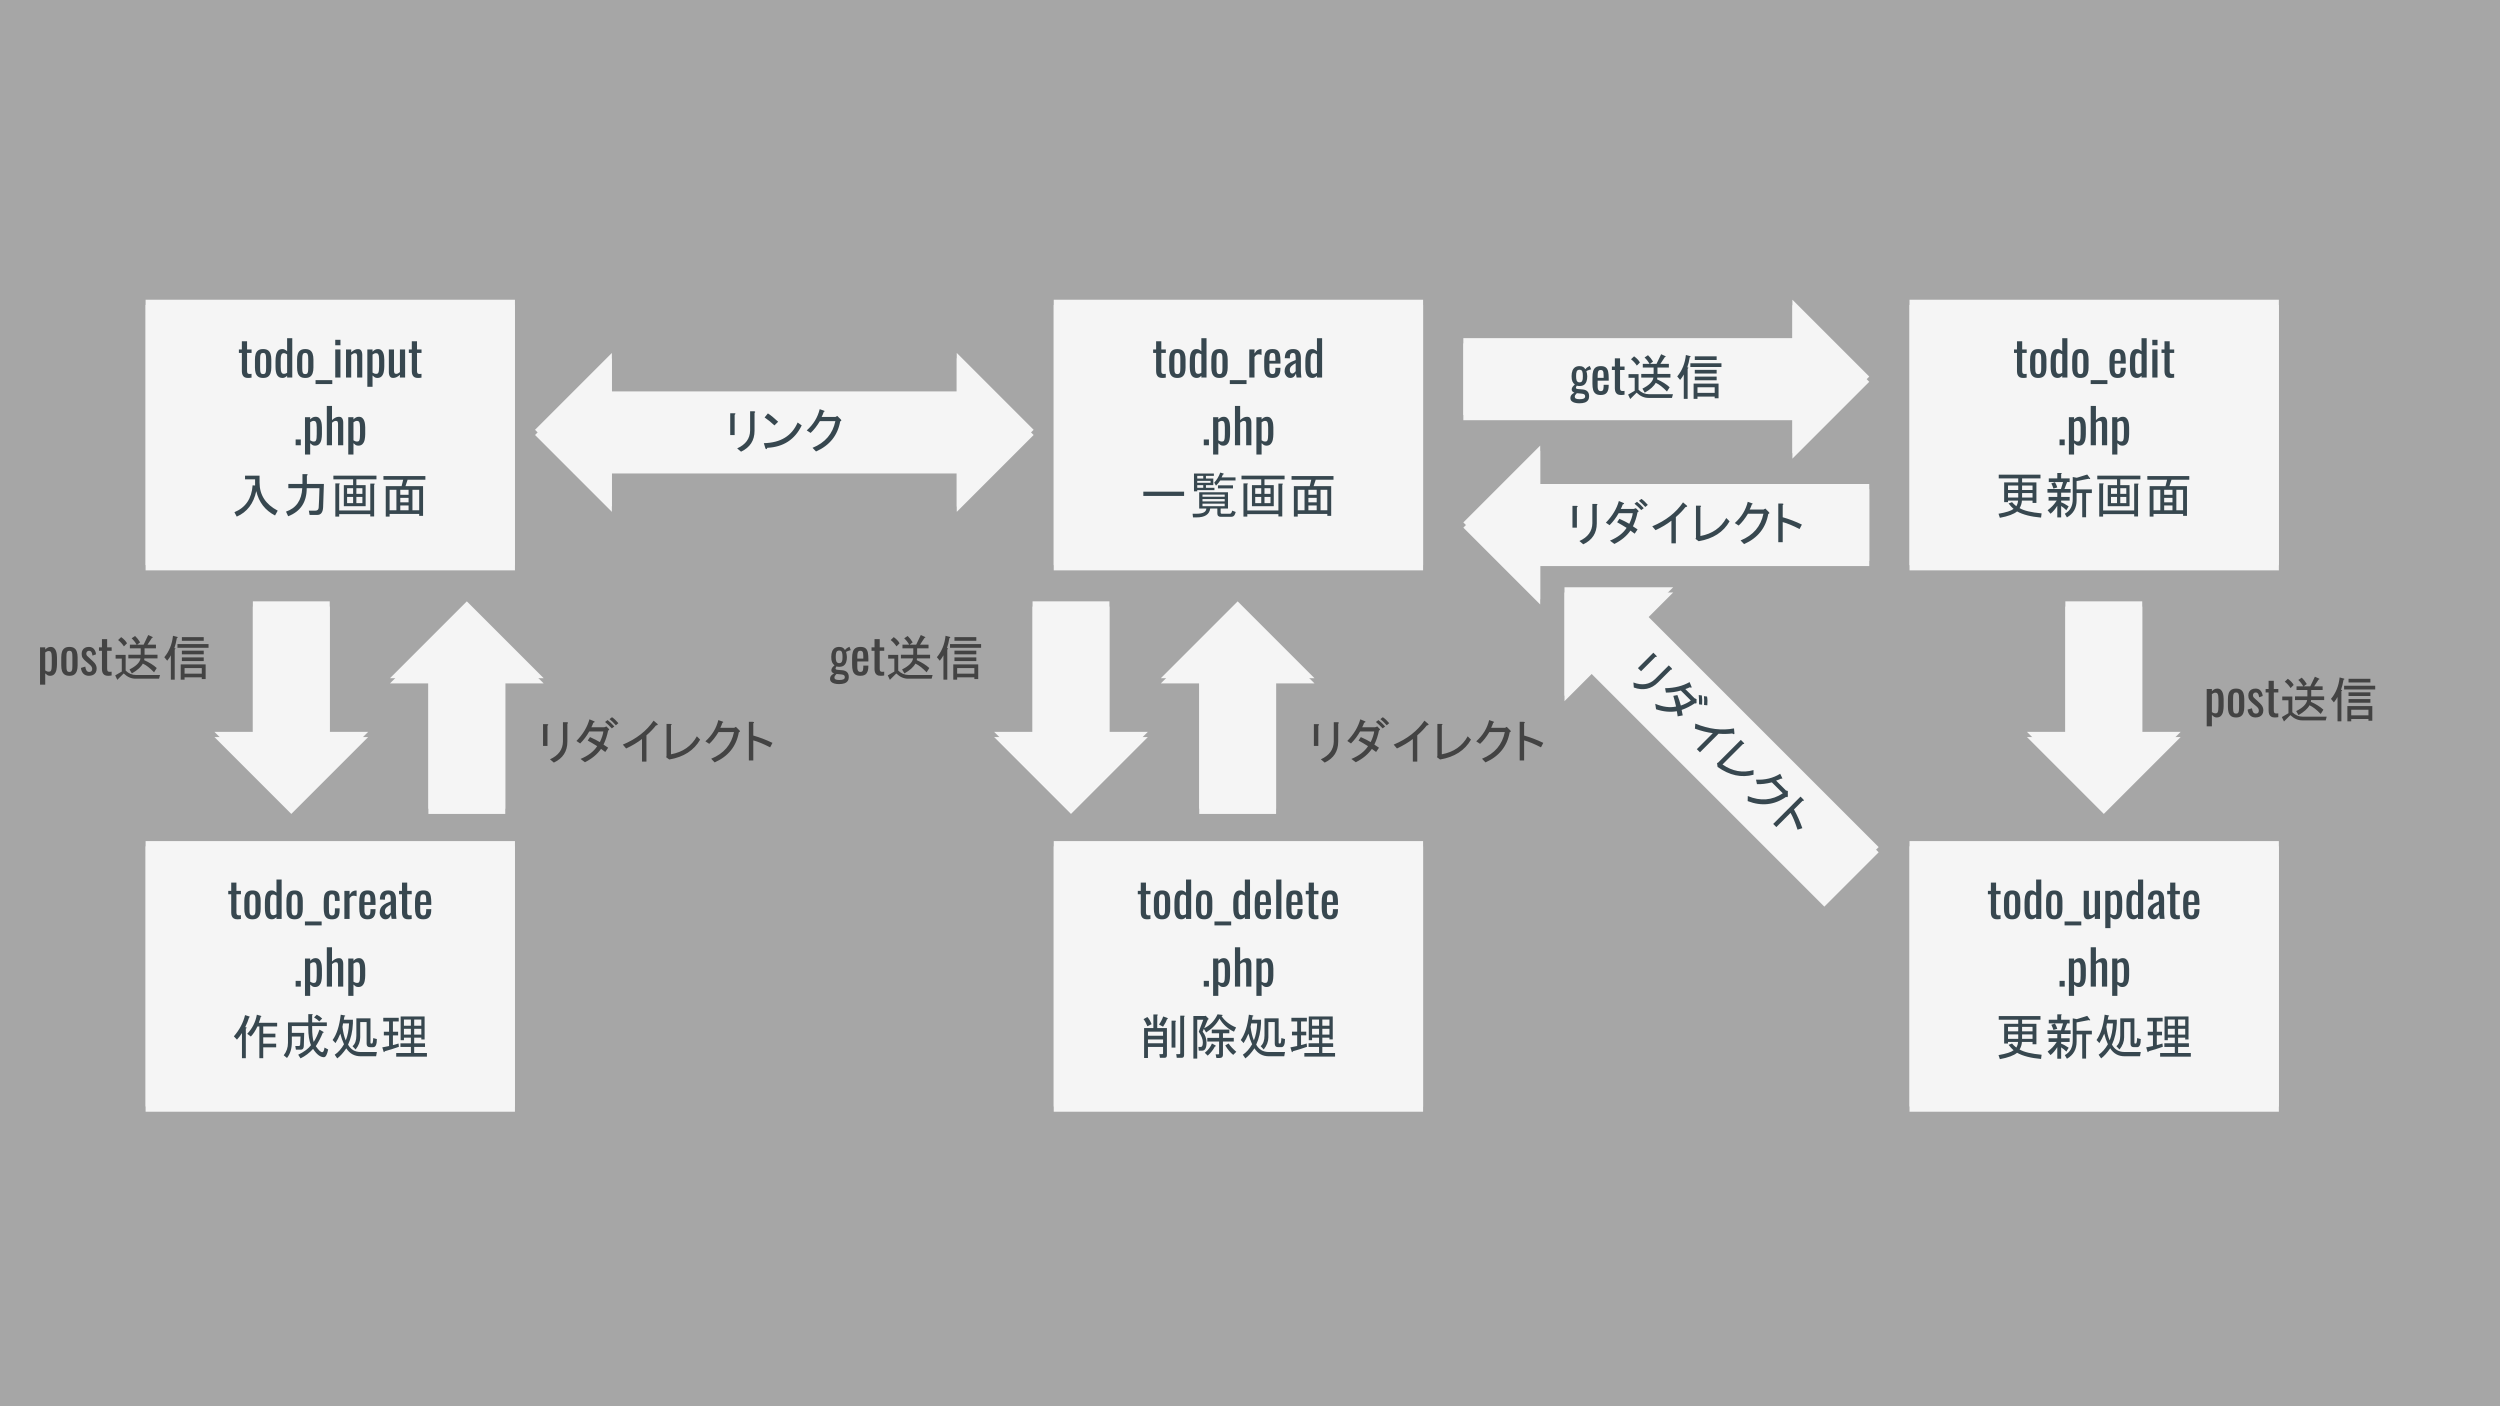 <svg version="1.1" viewBox="0.0 0.0 960.0 540.0" fill="none" stroke="none" stroke-linecap="square" stroke-miterlimit="10" xmlns:xlink="http://www.w3.org/1999/xlink" xmlns="http://www.w3.org/2000/svg"><clipPath id="gdeab20444b_0_0.0"><path d="m0 0l960.0 0l0 540.0l-960.0 0l0 -540.0z" clip-rule="nonzero"/></clipPath><g clip-path="url(#gdeab20444b_0_0.0)"><path fill="#a6a6a6" d="m0 0l960.0 0l0 540.0l-960.0 0z" fill-rule="evenodd"/><path fill="#000000" fill-opacity="0.0" d="m837.37 238.923l117.26 0l0 59.024l-117.26 0z" fill-rule="evenodd"/><path fill="#434343" d="m847.37 278.901l0 -14.328l2.0 0l0 0.859q0.359 -0.406 0.859 -0.703q0.5 -0.312 1.203 -0.312q0.828 0 1.328 0.438q0.5 0.438 0.734 1.109q0.25 0.656 0.312 1.344q0.078 0.672 0.078 1.156l0 2.625q0 1.125 -0.219 2.156q-0.219 1.016 -0.812 1.641q-0.594 0.625 -1.656 0.625q-0.578 0 -1.031 -0.281q-0.438 -0.297 -0.797 -0.672l0 4.344l-2.0 0zm3.438 -4.969q0.531 0 0.75 -0.375q0.219 -0.391 0.266 -1.031q0.062 -0.656 0.062 -1.438l0 -2.625q0 -0.672 -0.078 -1.234q-0.062 -0.562 -0.312 -0.891q-0.234 -0.344 -0.766 -0.344q-0.391 0 -0.75 0.172q-0.344 0.156 -0.609 0.375l0 6.906q0.281 0.203 0.641 0.344q0.359 0.141 0.797 0.141zm7.852 1.578q-1.188 0 -1.875 -0.484q-0.688 -0.5 -0.984 -1.391q-0.281 -0.891 -0.281 -2.109l0 -3.125q0 -1.219 0.281 -2.109q0.297 -0.906 0.984 -1.391q0.688 -0.484 1.875 -0.484q1.203 0 1.875 0.484q0.688 0.484 0.969 1.391q0.297 0.891 0.297 2.109l0 3.125q0 1.219 -0.297 2.109q-0.281 0.891 -0.969 1.391q-0.672 0.484 -1.875 0.484zm0 -1.484q0.578 0 0.812 -0.328q0.234 -0.344 0.281 -0.891q0.047 -0.547 0.047 -1.141l0 -3.391q0 -0.609 -0.047 -1.141q-0.047 -0.547 -0.281 -0.891q-0.234 -0.344 -0.812 -0.344q-0.578 0 -0.828 0.344q-0.234 0.344 -0.281 0.891q-0.047 0.531 -0.047 1.141l0 3.391q0 0.594 0.047 1.141q0.047 0.547 0.281 0.891q0.25 0.328 0.828 0.328zm7.46 1.484q-1.312 0 -2.125 -0.828q-0.797 -0.844 -0.906 -2.203l1.656 -0.5q0.156 1.031 0.5 1.547q0.359 0.5 1.047 0.5q0.547 0 0.828 -0.297q0.281 -0.312 0.281 -0.844q0 -0.453 -0.219 -0.828q-0.203 -0.375 -0.656 -0.766l-1.859 -1.594q-0.547 -0.484 -0.938 -1.078q-0.375 -0.594 -0.375 -1.547q0 -0.859 0.344 -1.438q0.344 -0.594 0.969 -0.906q0.625 -0.312 1.453 -0.312q1.297 0 1.969 0.844q0.688 0.828 0.781 2.0l-1.344 0.5q-0.078 -0.562 -0.234 -0.984q-0.141 -0.422 -0.406 -0.641q-0.25 -0.234 -0.688 -0.234q-0.484 0 -0.781 0.328q-0.281 0.312 -0.281 0.766q0 0.281 0.125 0.562q0.125 0.266 0.422 0.516l1.906 1.766q0.391 0.344 0.734 0.766q0.344 0.406 0.562 0.938q0.234 0.516 0.234 1.203q0 0.906 -0.375 1.531q-0.375 0.609 -1.047 0.922q-0.672 0.312 -1.578 0.312zm7.352 0q-0.828 0 -1.344 -0.312q-0.516 -0.328 -0.75 -0.906q-0.234 -0.578 -0.234 -1.359l0 -7.031l-1.141 0l0 -1.328l1.141 0l0 -3.156l2.0 0l0 3.156l1.734 0l0 1.328l-1.734 0l0 6.891q0 0.641 0.203 0.922q0.203 0.266 0.781 0.266q0.156 0 0.344 -0.016q0.203 -0.031 0.391 -0.047l0 1.469q-0.375 0.062 -0.703 0.094q-0.312 0.031 -0.688 0.031z" fill-rule="nonzero"/><path fill="#434343" d="m879.578 264.214q-0.969 -1.484 -2.234 -2.438l1.188 -1.125q1.641 1.188 2.234 2.375l-1.188 1.188zm-3.344 11.141l2.531 -1.484l0 -4.969l-2.375 0l0 -1.422l3.859 0l0 6.016q1.703 1.703 4.0 1.703l9.203 0l-0.375 1.422l-9.047 0q-2.453 0 -4.531 -2.016l-2.453 2.453l-0.812 -1.703zm16.25 -6.531l-5.047 0l-0.062 0.672q2.969 1.328 4.812 3.031l-1.031 1.641q-2.453 -2.531 -4.312 -3.344q-1.031 1.938 -4.219 3.781l-0.891 -1.547q3.859 -1.938 4.219 -4.234l-4.672 0l0 -1.406l4.75 0l0 -2.453l-4.156 0l0 -1.406l2.594 0q-0.812 -1.422 -1.922 -2.453l1.328 -0.891q1.047 0.969 1.938 2.453l-1.188 0.891l2.516 0l1.781 -3.719l1.641 0.75q0.297 0.297 -0.219 0.359l-1.719 2.609l3.266 0l0 1.406l-4.375 0l0 2.453l4.969 0l0 1.406zm2.609 -0.453q2.812 -3.328 3.328 -8.234l1.719 0.453q0.297 0.297 -0.234 0.438q-0.359 2.156 -0.953 3.859q0.812 0.078 0.141 0.516l0 11.594l-1.484 0l0 -9.359q-0.516 1.031 -1.406 2.078l-1.109 -1.344zm14.391 4.156l-6.609 0l0 2.156l6.609 0l0 -2.156zm-8.094 -1.406l9.578 0l0 5.641l-1.484 0l0 -0.656l-6.609 0l0 0.891l-1.484 0l0 -5.875zm0.453 -1.266l0 -1.406l8.391 0l0 1.406l-8.391 0zm0 -2.594l0 -1.406l8.391 0l0 1.406l-8.391 0zm-1.703 -3.938l11.938 0l0 1.422l-11.938 0l0 -1.422zm1.703 -2.672l8.391 0l0 1.422l-8.391 0l0 -1.422z" fill-rule="nonzero"/><g filter="url(#shadowFilter-gdeab20444b_0_0.1)"><use xlink:href="#gdeab20444b_0_0.1" transform="matrix(1.0 0.0 0.0 1.0 0.0 2.0)"/></g><defs><filter id="shadowFilter-gdeab20444b_0_0.1" filterUnits="userSpaceOnUse"><feGaussianBlur in="SourceAlpha" stdDeviation="2.0" result="blur"/><feComponentTransfer in="blur" color-interpolation-filters="sRGB"><feFuncR type="linear" slope="0" intercept="0.0"/><feFuncG type="linear" slope="0" intercept="0.0"/><feFuncB type="linear" slope="0" intercept="0.0"/><feFuncA type="linear" slope="0.5" intercept="0"/></feComponentTransfer></filter></defs><g id="gdeab20444b_0_0.1"><path fill="#f5f5f5" d="m55.916 115.098l141.827 0l0 101.921l-141.827 0z" fill-rule="evenodd"/><path fill="#37474f" d="m95.202 145.135q-0.828 0 -1.344 -0.312q-0.516 -0.328 -0.75 -0.906q-0.234 -0.578 -0.234 -1.359l0 -7.031l-1.141 0l0 -1.328l1.141 0l0 -3.156l2.0 0l0 3.156l1.734 0l0 1.328l-1.734 0l0 6.891q0 0.641 0.203 0.922q0.203 0.266 0.781 0.266q0.156 0 0.344 -0.016q0.203 -0.031 0.391 -0.047l0 1.469q-0.375 0.062 -0.703 0.094q-0.312 0.031 -0.688 0.031zm5.84 0q-1.188 0 -1.875 -0.484q-0.688 -0.5 -0.984 -1.391q-0.281 -0.891 -0.281 -2.109l0 -3.125q0 -1.219 0.281 -2.109q0.297 -0.906 0.984 -1.391q0.688 -0.484 1.875 -0.484q1.203 0 1.875 0.484q0.688 0.484 0.969 1.391q0.297 0.891 0.297 2.109l0 3.125q0 1.219 -0.297 2.109q-0.281 0.891 -0.969 1.391q-0.672 0.484 -1.875 0.484zm0 -1.484q0.578 0 0.812 -0.328q0.234 -0.344 0.281 -0.891q0.047 -0.547 0.047 -1.141l0 -3.391q0 -0.609 -0.047 -1.141q-0.047 -0.547 -0.281 -0.891q-0.234 -0.344 -0.812 -0.344q-0.578 0 -0.828 0.344q-0.234 0.344 -0.281 0.891q-0.047 0.531 -0.047 1.141l0 3.391q0 0.594 0.047 1.141q0.047 0.547 0.281 0.891q0.25 0.328 0.828 0.328zm7.46 1.484q-1.359 0 -2.031 -1.0q-0.672 -1.0 -0.672 -3.391l0 -2.094q0 -1.234 0.203 -2.281q0.219 -1.047 0.781 -1.688q0.562 -0.641 1.672 -0.641q0.547 0 0.984 0.25q0.453 0.234 0.812 0.594l0 -5.016l1.984 0l0 15.109l-1.984 0l0 -0.688q-0.359 0.375 -0.781 0.609q-0.422 0.234 -0.969 0.234zm0.516 -1.578q0.281 0 0.594 -0.094q0.312 -0.109 0.641 -0.312l0 -7.078q-0.266 -0.172 -0.594 -0.312q-0.312 -0.141 -0.688 -0.141q-0.688 0 -0.938 0.656q-0.234 0.656 -0.234 1.594l0 3.047q0 0.734 0.078 1.344q0.094 0.609 0.344 0.953q0.266 0.344 0.797 0.344zm8.199 1.578q-1.188 0 -1.875 -0.484q-0.688 -0.5 -0.984 -1.391q-0.281 -0.891 -0.281 -2.109l0 -3.125q0 -1.219 0.281 -2.109q0.297 -0.906 0.984 -1.391q0.688 -0.484 1.875 -0.484q1.203 0 1.875 0.484q0.688 0.484 0.969 1.391q0.297 0.891 0.297 2.109l0 3.125q0 1.219 -0.297 2.109q-0.281 0.891 -0.969 1.391q-0.672 0.484 -1.875 0.484zm0 -1.484q0.578 0 0.812 -0.328q0.234 -0.344 0.281 -0.891q0.047 -0.547 0.047 -1.141l0 -3.391q0 -0.609 -0.047 -1.141q-0.047 -0.547 -0.281 -0.891q-0.234 -0.344 -0.812 -0.344q-0.578 0 -0.828 0.344q-0.234 0.344 -0.281 0.891q-0.047 0.531 -0.047 1.141l0 3.391q0 0.594 0.047 1.141q0.047 0.547 0.281 0.891q0.25 0.328 0.828 0.328zm3.96 3.828l0 -1.516l6.422 0l0 1.516l-6.422 0zm7.558 -2.5l0 -10.781l2.0 0l0 10.781l-2.0 0zm0 -12.391l0 -2.094l2.0 0l0 2.094l-2.0 0zm4.132 12.391l0 -10.781l2.0 0l0 1.062q0.547 -0.5 1.188 -0.859q0.656 -0.359 1.453 -0.359q0.641 0 0.984 0.344q0.359 0.328 0.484 0.844q0.141 0.5 0.141 1.016l0 8.734l-1.984 0l0 -8.156q0 -0.578 -0.172 -0.891q-0.172 -0.312 -0.688 -0.312q-0.344 0 -0.703 0.203q-0.359 0.188 -0.703 0.469l0 8.688l-2.0 0zm8.19 3.547l0 -14.328l2.0 0l0 0.859q0.359 -0.406 0.859 -0.703q0.5 -0.312 1.203 -0.312q0.828 0 1.328 0.438q0.5 0.438 0.734 1.109q0.25 0.656 0.312 1.344q0.078 0.672 0.078 1.156l0 2.625q0 1.125 -0.219 2.156q-0.219 1.016 -0.812 1.641q-0.594 0.625 -1.656 0.625q-0.578 0 -1.031 -0.281q-0.438 -0.297 -0.797 -0.672l0 4.344l-2.0 0zm3.438 -4.969q0.531 0 0.75 -0.375q0.219 -0.391 0.266 -1.031q0.062 -0.656 0.062 -1.438l0 -2.625q0 -0.672 -0.078 -1.234q-0.062 -0.562 -0.312 -0.891q-0.234 -0.344 -0.766 -0.344q-0.391 0 -0.75 0.172q-0.344 0.156 -0.609 0.375l0 6.906q0.281 0.203 0.641 0.344q0.359 0.141 0.797 0.141zm6.446 1.578q-0.641 0 -1.0 -0.328q-0.344 -0.344 -0.484 -0.844q-0.141 -0.516 -0.141 -1.031l0 -8.734l1.984 0l0 8.125q0 0.578 0.172 0.906q0.172 0.328 0.688 0.328q0.344 0 0.703 -0.188q0.359 -0.203 0.703 -0.484l0 -8.688l2.0 0l0 10.781l-2.0 0l0 -1.062q-0.516 0.5 -1.188 0.859q-0.656 0.359 -1.438 0.359zm9.521 0q-0.828 0 -1.344 -0.312q-0.516 -0.328 -0.75 -0.906q-0.234 -0.578 -0.234 -1.359l0 -7.031l-1.141 0l0 -1.328l1.141 0l0 -3.156l2.0 0l0 3.156l1.734 0l0 1.328l-1.734 0l0 6.891q0 0.641 0.203 0.922q0.203 0.266 0.781 0.266q0.156 0 0.344 -0.016q0.203 -0.031 0.391 -0.047l0 1.469q-0.375 0.062 -0.703 0.094q-0.312 0.031 -0.688 0.031z" fill-rule="nonzero"/><path fill="#37474f" d="m113.526 170.979l0 -2.219l1.984 0l0 2.219l-1.984 0zm3.585 3.547l0 -14.328l2.0 0l0 0.859q0.359 -0.406 0.859 -0.703q0.5 -0.312 1.203 -0.312q0.828 0 1.328 0.438q0.5 0.438 0.734 1.109q0.25 0.656 0.312 1.344q0.078 0.672 0.078 1.156l0 2.625q0 1.125 -0.219 2.156q-0.219 1.016 -0.812 1.641q-0.594 0.625 -1.656 0.625q-0.578 0 -1.031 -0.281q-0.438 -0.297 -0.797 -0.672l0 4.344l-2.0 0zm3.437 -4.969q0.531 0 0.75 -0.375q0.219 -0.391 0.266 -1.031q0.062 -0.656 0.062 -1.438l0 -2.625q0 -0.672 -0.078 -1.234q-0.062 -0.562 -0.312 -0.891q-0.234 -0.344 -0.766 -0.344q-0.391 0 -0.75 0.172q-0.344 0.156 -0.609 0.375l0 6.906q0.281 0.203 0.641 0.344q0.359 0.141 0.797 0.141zm4.946 1.422l0 -15.109l2.0 0l0 5.453q0.531 -0.531 1.203 -0.906q0.672 -0.375 1.5 -0.375q0.641 0 0.984 0.344q0.344 0.328 0.484 0.844q0.141 0.5 0.141 1.016l0 8.734l-2.0 0l0 -8.156q0 -0.578 -0.172 -0.891q-0.172 -0.312 -0.688 -0.312q-0.359 0 -0.75 0.203q-0.375 0.203 -0.703 0.5l0 8.656l-2.0 0zm8.24 3.547l0 -14.328l2.0 0l0 0.859q0.359 -0.406 0.859 -0.703q0.5 -0.312 1.203 -0.312q0.828 0 1.328 0.438q0.5 0.438 0.734 1.109q0.25 0.656 0.312 1.344q0.078 0.672 0.078 1.156l0 2.625q0 1.125 -0.219 2.156q-0.219 1.016 -0.812 1.641q-0.594 0.625 -1.656 0.625q-0.578 0 -1.031 -0.281q-0.438 -0.297 -0.797 -0.672l0 4.344l-2.0 0zm3.438 -4.969q0.531 0 0.75 -0.375q0.219 -0.391 0.266 -1.031q0.062 -0.656 0.062 -1.438l0 -2.625q0 -0.672 -0.078 -1.234q-0.062 -0.562 -0.312 -0.891q-0.234 -0.344 -0.766 -0.344q-0.391 0 -0.75 0.172q-0.344 0.156 -0.609 0.375l0 6.906q0.281 0.203 0.641 0.344q0.359 0.141 0.797 0.141z" fill-rule="nonzero"/><path fill="#37474f" d="m105.611 197.948q-5.719 -2.969 -7.203 -9.359q-1.562 7.203 -7.5 9.797l-0.891 -1.703q6.453 -2.672 6.984 -10.312l0.953 0.062l0 -2.375l-3.859 0l0 -1.406l5.578 0l0 2.672q0 7.125 6.969 10.766l-1.031 1.859zm4.219 -1.484q5.875 -2.016 6.234 -8.984l-5.344 0l0 -1.641l5.422 0l0 -3.781l1.641 0q0.734 0.156 0.062 0.594l0 3.188l6.531 0q-0.141 5.938 -0.297 8.906q-0.141 2.984 -2.219 2.984l-2.969 0l-0.297 -1.641l2.516 0q1.188 0 1.266 -1.188q0.156 -2.156 0.297 -7.422l-4.891 0q0 8.016 -7.125 10.766l-0.828 -1.781zm32.359 -0.453l0 -10.312l1.422 0q0.594 0.078 0.062 0.438l0 12.188l-1.484 0l0 -0.891l-11.938 0l0 0.953l-1.484 0l0 -12.766l1.406 0q0.594 0.078 0.078 0.453l0 9.938l11.938 0zm-6.594 -2.812l0 -2.375l-2.312 0l0 2.375l2.312 0zm3.562 -2.375l-2.312 0l0 2.375l2.312 0l0 -2.375zm0 -1.188l0 -2.156l-2.312 0l0 2.156l2.312 0zm5.406 -5.578l-7.719 0l0 2.234l3.562 0l0 8.094l-8.375 0l0 -8.094l3.562 0l0 -2.234l-7.578 0l0 -1.406l16.547 0l0 1.406zm-8.969 5.578l0 -2.156l-2.312 0l0 2.156l2.312 0zm26.859 8.453l-1.484 0l0 -0.734l-11.359 0l0 1.031l-1.484 0l0 -11.719l6.094 0l0.594 -2.453l-7.578 0l0 -1.406l16.109 0l0 1.406l-6.828 0l-0.812 2.453l6.75 0l0 11.422zm-10.234 -2.156l0 -7.859l-2.609 0l0 7.859l2.609 0zm4.672 0l0 -1.844l-3.188 0l0 1.844l3.188 0zm0 -3.031l0 -1.719l-3.188 0l0 1.719l3.188 0zm0 -4.828l-3.188 0l0 1.922l3.188 0l0 -1.922zm4.078 0l-2.594 0l0 7.859l2.594 0l0 -7.859z" fill-rule="nonzero"/></g><g filter="url(#shadowFilter-gdeab20444b_0_0.2)"><use xlink:href="#gdeab20444b_0_0.2" transform="matrix(1.0 0.0 0.0 1.0 0.0 2.0)"/></g><defs><filter id="shadowFilter-gdeab20444b_0_0.2" filterUnits="userSpaceOnUse"><feGaussianBlur in="SourceAlpha" stdDeviation="2.0" result="blur"/><feComponentTransfer in="blur" color-interpolation-filters="sRGB"><feFuncR type="linear" slope="0" intercept="0.0"/><feFuncG type="linear" slope="0" intercept="0.0"/><feFuncB type="linear" slope="0" intercept="0.0"/><feFuncA type="linear" slope="0.5" intercept="0"/></feComponentTransfer></filter></defs><g id="gdeab20444b_0_0.2"><path fill="#f5f5f5" d="m55.916 322.98l141.827 0l0 101.921l-141.827 0z" fill-rule="evenodd"/><path fill="#37474f" d="m91.116 353.017q-0.828 0 -1.344 -0.312q-0.516 -0.328 -0.75 -0.906q-0.234 -0.578 -0.234 -1.359l0 -7.031l-1.141 0l0 -1.328l1.141 0l0 -3.156l2.0 0l0 3.156l1.734 0l0 1.328l-1.734 0l0 6.891q0 0.641 0.203 0.922q0.203 0.266 0.781 0.266q0.156 0 0.344 -0.016q0.203 -0.031 0.391 -0.047l0 1.469q-0.375 0.062 -0.703 0.094q-0.312 0.031 -0.688 0.031zm5.84 0q-1.188 0 -1.875 -0.484q-0.688 -0.5 -0.984 -1.391q-0.281 -0.891 -0.281 -2.109l0 -3.125q0 -1.219 0.281 -2.109q0.297 -0.906 0.984 -1.391q0.688 -0.484 1.875 -0.484q1.203 0 1.875 0.484q0.688 0.484 0.969 1.391q0.297 0.891 0.297 2.109l0 3.125q0 1.219 -0.297 2.109q-0.281 0.891 -0.969 1.391q-0.672 0.484 -1.875 0.484zm0 -1.484q0.578 0 0.812 -0.328q0.234 -0.344 0.281 -0.891q0.047 -0.547 0.047 -1.141l0 -3.391q0 -0.609 -0.047 -1.141q-0.047 -0.547 -0.281 -0.891q-0.234 -0.344 -0.812 -0.344q-0.578 0 -0.828 0.344q-0.234 0.344 -0.281 0.891q-0.047 0.531 -0.047 1.141l0 3.391q0 0.594 0.047 1.141q0.047 0.547 0.281 0.891q0.25 0.328 0.828 0.328zm7.46 1.484q-1.359 0 -2.031 -1.0q-0.672 -1.0 -0.672 -3.391l0 -2.094q0 -1.234 0.203 -2.281q0.219 -1.047 0.781 -1.688q0.562 -0.641 1.672 -0.641q0.547 0 0.984 0.25q0.453 0.234 0.812 0.594l0 -5.016l1.984 0l0 15.109l-1.984 0l0 -0.688q-0.359 0.375 -0.781 0.609q-0.422 0.234 -0.969 0.234zm0.516 -1.578q0.281 0 0.594 -0.094q0.312 -0.109 0.641 -0.312l0 -7.078q-0.266 -0.172 -0.594 -0.312q-0.312 -0.141 -0.688 -0.141q-0.688 0 -0.938 0.656q-0.234 0.656 -0.234 1.594l0 3.047q0 0.734 0.078 1.344q0.094 0.609 0.344 0.953q0.266 0.344 0.797 0.344zm8.199 1.578q-1.188 0 -1.875 -0.484q-0.688 -0.5 -0.984 -1.391q-0.281 -0.891 -0.281 -2.109l0 -3.125q0 -1.219 0.281 -2.109q0.297 -0.906 0.984 -1.391q0.688 -0.484 1.875 -0.484q1.203 0 1.875 0.484q0.688 0.484 0.969 1.391q0.297 0.891 0.297 2.109l0 3.125q0 1.219 -0.297 2.109q-0.281 0.891 -0.969 1.391q-0.672 0.484 -1.875 0.484zm0 -1.484q0.578 0 0.812 -0.328q0.234 -0.344 0.281 -0.891q0.047 -0.547 0.047 -1.141l0 -3.391q0 -0.609 -0.047 -1.141q-0.047 -0.547 -0.281 -0.891q-0.234 -0.344 -0.812 -0.344q-0.578 0 -0.828 0.344q-0.234 0.344 -0.281 0.891q-0.047 0.531 -0.047 1.141l0 3.391q0 0.594 0.047 1.141q0.047 0.547 0.281 0.891q0.25 0.328 0.828 0.328zm3.96 3.828l0 -1.516l6.422 0l0 1.516l-6.422 0zm10.371 -2.344q-1.328 0 -2.016 -0.531q-0.672 -0.547 -0.906 -1.516q-0.234 -0.969 -0.234 -2.25l0 -2.484q0 -1.359 0.234 -2.312q0.25 -0.969 0.938 -1.484q0.688 -0.516 1.984 -0.516q1.172 0 1.813 0.391q0.656 0.375 0.891 1.141q0.25 0.75 0.25 1.875l0 0.625l-1.812 0l0 -0.656q0 -0.703 -0.094 -1.109q-0.094 -0.406 -0.344 -0.594q-0.234 -0.188 -0.688 -0.188q-0.484 0 -0.75 0.219q-0.25 0.219 -0.344 0.75q-0.078 0.531 -0.078 1.453l0 3.391q0 1.391 0.266 1.859q0.266 0.453 0.938 0.453q0.5 0 0.734 -0.234q0.234 -0.234 0.297 -0.656q0.062 -0.438 0.062 -0.969l0 -0.875l1.812 0l0 0.734q0 1.094 -0.25 1.875q-0.25 0.781 -0.906 1.203q-0.641 0.406 -1.797 0.406zm4.777 -0.156l0 -10.781l2.0 0l0 1.531q0.594 -1.0 1.188 -1.328q0.594 -0.328 1.203 -0.328q0.062 0 0.125 0q0.078 0 0.188 0.016l0 2.203q-0.219 -0.094 -0.516 -0.156q-0.281 -0.078 -0.578 -0.078q-0.469 0 -0.859 0.219q-0.375 0.219 -0.75 0.828l0 7.875l-2.0 0zm8.926 0.156q-1.281 0 -1.969 -0.5q-0.688 -0.5 -0.969 -1.453q-0.266 -0.969 -0.266 -2.359l0 -2.469q0 -1.438 0.281 -2.391q0.281 -0.953 0.984 -1.438q0.703 -0.484 1.938 -0.484q1.359 0 2.0 0.562q0.641 0.562 0.844 1.625q0.203 1.047 0.203 2.516l0 0.875l-4.25 0l0 2.172q0 0.656 0.125 1.062q0.125 0.406 0.391 0.609q0.266 0.188 0.703 0.188q0.438 0 0.672 -0.203q0.234 -0.219 0.312 -0.625q0.094 -0.406 0.094 -0.938l0 -0.656l1.938 0l0 0.406q0 1.625 -0.688 2.562q-0.688 0.938 -2.344 0.938zm-1.203 -6.594l2.297 0l0 -0.969q0 -0.672 -0.078 -1.125q-0.078 -0.469 -0.312 -0.688q-0.219 -0.234 -0.734 -0.234q-0.484 0 -0.734 0.219q-0.25 0.219 -0.344 0.75q-0.094 0.531 -0.094 1.469l0 0.578zm8.011 6.594q-0.641 0 -1.125 -0.359q-0.484 -0.375 -0.766 -0.938q-0.281 -0.578 -0.281 -1.203q0 -1.016 0.328 -1.703q0.344 -0.688 0.922 -1.156q0.594 -0.484 1.359 -0.844q0.781 -0.359 1.641 -0.688l0 -0.766q0 -0.656 -0.078 -1.078q-0.062 -0.438 -0.297 -0.641q-0.234 -0.219 -0.703 -0.219q-0.406 0 -0.656 0.188q-0.25 0.188 -0.375 0.531q-0.109 0.344 -0.109 0.812l0 0.531l-1.969 -0.062q0.031 -1.797 0.812 -2.641q0.781 -0.859 2.422 -0.859q1.609 0 2.281 0.891q0.672 0.875 0.672 2.531l0 4.922q0 0.5 0.031 0.969q0.031 0.469 0.078 0.875q0.047 0.391 0.078 0.75l-1.828 0q-0.062 -0.297 -0.141 -0.75q-0.078 -0.469 -0.125 -0.828q-0.188 0.625 -0.719 1.188q-0.531 0.547 -1.453 0.547zm0.781 -1.719q0.297 0 0.547 -0.172q0.266 -0.172 0.469 -0.375q0.219 -0.219 0.281 -0.359l0 -3.047q-0.453 0.25 -0.875 0.516q-0.406 0.266 -0.719 0.562q-0.297 0.281 -0.484 0.641q-0.172 0.359 -0.172 0.828q0 0.656 0.234 1.031q0.25 0.375 0.719 0.375zm7.939 1.719q-0.828 0 -1.344 -0.312q-0.516 -0.328 -0.75 -0.906q-0.234 -0.578 -0.234 -1.359l0 -7.031l-1.141 0l0 -1.328l1.141 0l0 -3.156l2.0 0l0 3.156l1.734 0l0 1.328l-1.734 0l0 6.891q0 0.641 0.203 0.922q0.203 0.266 0.781 0.266q0.156 0 0.344 -0.016q0.203 -0.031 0.391 -0.047l0 1.469q-0.375 0.062 -0.703 0.094q-0.312 0.031 -0.688 0.031zm5.871 0q-1.281 0 -1.969 -0.5q-0.688 -0.5 -0.969 -1.453q-0.266 -0.969 -0.266 -2.359l0 -2.469q0 -1.438 0.281 -2.391q0.281 -0.953 0.984 -1.438q0.703 -0.484 1.938 -0.484q1.359 0 2.0 0.562q0.641 0.562 0.844 1.625q0.203 1.047 0.203 2.516l0 0.875l-4.25 0l0 2.172q0 0.656 0.125 1.062q0.125 0.406 0.391 0.609q0.266 0.188 0.703 0.188q0.438 0 0.672 -0.203q0.234 -0.219 0.312 -0.625q0.094 -0.406 0.094 -0.938l0 -0.656l1.938 0l0 0.406q0 1.625 -0.688 2.562q-0.688 0.938 -2.344 0.938zm-1.203 -6.594l2.297 0l0 -0.969q0 -0.672 -0.078 -1.125q-0.078 -0.469 -0.312 -0.688q-0.219 -0.234 -0.734 -0.234q-0.484 0 -0.734 0.219q-0.25 0.219 -0.344 0.75q-0.094 0.531 -0.094 1.469l0 0.578z" fill-rule="nonzero"/><path fill="#37474f" d="m113.526 378.861l0 -2.219l1.984 0l0 2.219l-1.984 0zm3.585 3.547l0 -14.328l2.0 0l0 0.859q0.359 -0.406 0.859 -0.703q0.5 -0.312 1.203 -0.312q0.828 0 1.328 0.438q0.5 0.438 0.734 1.109q0.25 0.656 0.312 1.344q0.078 0.672 0.078 1.156l0 2.625q0 1.125 -0.219 2.156q-0.219 1.016 -0.812 1.641q-0.594 0.625 -1.656 0.625q-0.578 0 -1.031 -0.281q-0.438 -0.297 -0.797 -0.672l0 4.344l-2.0 0zm3.437 -4.969q0.531 0 0.75 -0.375q0.219 -0.391 0.266 -1.031q0.062 -0.656 0.062 -1.438l0 -2.625q0 -0.672 -0.078 -1.234q-0.062 -0.562 -0.312 -0.891q-0.234 -0.344 -0.766 -0.344q-0.391 0 -0.75 0.172q-0.344 0.156 -0.609 0.375l0 6.906q0.281 0.203 0.641 0.344q0.359 0.141 0.797 0.141zm4.946 1.422l0 -15.109l2.0 0l0 5.453q0.531 -0.531 1.203 -0.906q0.672 -0.375 1.5 -0.375q0.641 0 0.984 0.344q0.344 0.328 0.484 0.844q0.141 0.5 0.141 1.016l0 8.734l-2.0 0l0 -8.156q0 -0.578 -0.172 -0.891q-0.172 -0.312 -0.688 -0.312q-0.359 0 -0.75 0.203q-0.375 0.203 -0.703 0.5l0 8.656l-2.0 0zm8.24 3.547l0 -14.328l2.0 0l0 0.859q0.359 -0.406 0.859 -0.703q0.5 -0.312 1.203 -0.312q0.828 0 1.328 0.438q0.5 0.438 0.734 1.109q0.25 0.656 0.312 1.344q0.078 0.672 0.078 1.156l0 2.625q0 1.125 -0.219 2.156q-0.219 1.016 -0.812 1.641q-0.594 0.625 -1.656 0.625q-0.578 0 -1.031 -0.281q-0.438 -0.297 -0.797 -0.672l0 4.344l-2.0 0zm3.438 -4.969q0.531 0 0.75 -0.375q0.219 -0.391 0.266 -1.031q0.062 -0.656 0.062 -1.438l0 -2.625q0 -0.672 -0.078 -1.234q-0.062 -0.562 -0.312 -0.891q-0.234 -0.344 -0.766 -0.344q-0.391 0 -0.75 0.172q-0.344 0.156 -0.609 0.375l0 6.906q0.281 0.203 0.641 0.344q0.359 0.141 0.797 0.141z" fill-rule="nonzero"/><path fill="#37474f" d="m106.423 392.767l0 1.406l-5.344 0l0 2.75l4.672 0l0 1.406l-4.672 0l0 2.453l4.969 0l0 1.406l-4.969 0l0 4.156l-1.484 0l0 -12.172l-0.75 0q-1.188 2.516 -2.516 3.859l-1.406 -1.047q2.969 -3.109 3.703 -7.344l1.562 0.453q0.438 0.219 -0.078 0.359q-0.141 0.75 -0.734 2.312l7.047 0zm-16.625 5.188q3.266 -3.781 4.297 -8.156l1.641 0.516q0.438 0.297 -0.078 0.375q-0.516 1.703 -1.484 3.703l0.453 0.156q0.297 0.297 -0.234 0.359l0 11.438l-1.484 0l0 -9.656q-0.812 1.344 -1.922 2.531l-1.188 -1.266zm30.656 2.156q1.25 -1.938 2.219 -4.75l1.406 0.812q0.531 0.297 -0.141 0.453q-1.109 2.734 -2.672 5.109q1.625 2.312 2.453 2.312q0.656 0 0.891 -1.781l1.406 0.734q-0.594 2.969 -1.641 2.969q-2.078 0 -4.156 -3.188q-2.078 2.297 -4.812 3.641l-0.891 -1.406q3.484 -1.719 4.891 -3.641q-1.031 -2.531 -1.031 -6.688l0 -0.672l-6.312 0l0 2.609l4.75 0l-0.156 5.047q-0.062 1.406 -1.109 1.406l-1.922 0l-0.234 -1.406l1.266 0q0.594 0 0.594 -0.594l0.156 -3.047l-3.344 0l0 2.156q0 3.703 -1.859 6.078l-1.266 -1.031q1.641 -2.016 1.641 -4.828l0 -7.797l7.797 0l0 -3.188l1.406 0q0.594 0.078 0.078 0.438l0 2.75l5.641 0l0 1.406l-5.641 0l0 0.672q0 3.484 0.594 5.422zm1.188 -10.469q1.188 0.594 2.078 1.484l-1.125 1.109q-0.734 -0.812 -2.0 -1.547l1.047 -1.047zm6.078 9.719q2.375 -3.266 3.125 -9.719l1.625 0.297q0.297 0.297 -0.219 0.375l-0.219 1.266l3.484 0l0 1.406q-0.219 4.672 -1.859 8.156q1.562 2.828 4.828 2.828l6.234 0l-0.297 1.641l-5.938 0q-3.562 0 -5.5 -3.047q-1.844 2.672 -3.484 3.859l-0.969 -1.406q2.016 -1.344 3.562 -4.016q-0.891 -1.938 -1.406 -4.078q-0.891 2.141 -1.859 3.625l-1.109 -1.188zm3.781 -5.047q0.375 3.125 1.266 5.203q1.109 -2.672 1.266 -6.531l-2.297 0l-0.234 1.328zm11.359 6.391q0.375 0 0.453 -2.078l1.406 0.375q0 3.109 -1.406 3.109l-1.266 0q-1.266 0 -1.266 -1.328l0 -8.312l-2.453 0l0 5.859q0 2.453 -1.781 4.672l-1.188 -1.266q1.484 -1.25 1.484 -4.078l0 -6.609l5.422 0l0 9.359q0 0.297 0.219 0.297l0.375 0zm10.312 1.266q-2.891 1.031 -5.406 1.703q-0.234 0.594 -0.453 0.219l-0.516 -1.703l2.594 -0.516l0 -4.094l-2.0 0l0 -1.406l2.0 0l0 -3.938l-2.219 0l0 -1.406l5.938 0l0 1.406l-2.234 0l0 3.938l2.0 0l0 1.406l-2.0 0l0 3.719q0.594 -0.078 2.156 -0.594l0.141 1.266zm5.875 -3.5l0 2.156l4.156 0l0 1.406l-4.156 0l0 2.312l4.891 0l0 1.406l-11.797 0l0 -1.406l5.641 0l0 -2.312l-4.016 0l0 -1.406l4.016 0l0 -2.156l-2.672 0l0 0.969l-1.266 0l0 -9.125l9.203 0l0 8.828l-1.266 0l0 -0.672l-2.734 0zm2.734 -3.406l-2.734 0l0 2.219l2.734 0l0 -2.219zm0 -3.562l-2.734 0l0 2.375l2.734 0l0 -2.375zm-4.0 2.375l0 -2.375l-2.672 0l0 2.375l2.672 0zm0 1.188l-2.672 0l0 2.219l2.672 0l0 -2.219z" fill-rule="nonzero"/></g><g filter="url(#shadowFilter-gdeab20444b_0_0.3)"><use xlink:href="#gdeab20444b_0_0.3" transform="matrix(1.0 0.0 0.0 1.0 0.0 2.0)"/></g><defs><filter id="shadowFilter-gdeab20444b_0_0.3" filterUnits="userSpaceOnUse"><feGaussianBlur in="SourceAlpha" stdDeviation="2.0" result="blur"/><feComponentTransfer in="blur" color-interpolation-filters="sRGB"><feFuncR type="linear" slope="0" intercept="0.0"/><feFuncG type="linear" slope="0" intercept="0.0"/><feFuncB type="linear" slope="0" intercept="0.0"/><feFuncA type="linear" slope="0.5" intercept="0"/></feComponentTransfer></filter></defs><g id="gdeab20444b_0_0.3"><path fill="#f5f5f5" d="m404.638 115.098l141.827 0l0 101.921l-141.827 0z" fill-rule="evenodd"/><path fill="#37474f" d="m446.274 145.135q-0.828 0 -1.344 -0.312q-0.516 -0.328 -0.75 -0.906q-0.234 -0.578 -0.234 -1.359l0 -7.031l-1.141 0l0 -1.328l1.141 0l0 -3.156l2.0 0l0 3.156l1.734 0l0 1.328l-1.734 0l0 6.891q0 0.641 0.203 0.922q0.203 0.266 0.781 0.266q0.156 0 0.344 -0.016q0.203 -0.031 0.391 -0.047l0 1.469q-0.375 0.062 -0.703 0.094q-0.312 0.031 -0.688 0.031zm5.84 0q-1.188 0 -1.875 -0.484q-0.688 -0.5 -0.984 -1.391q-0.281 -0.891 -0.281 -2.109l0 -3.125q0 -1.219 0.281 -2.109q0.297 -0.906 0.984 -1.391q0.688 -0.484 1.875 -0.484q1.203 0 1.875 0.484q0.688 0.484 0.969 1.391q0.297 0.891 0.297 2.109l0 3.125q0 1.219 -0.297 2.109q-0.281 0.891 -0.969 1.391q-0.672 0.484 -1.875 0.484zm0 -1.484q0.578 0 0.812 -0.328q0.234 -0.344 0.281 -0.891q0.047 -0.547 0.047 -1.141l0 -3.391q0 -0.609 -0.047 -1.141q-0.047 -0.547 -0.281 -0.891q-0.234 -0.344 -0.812 -0.344q-0.578 0 -0.828 0.344q-0.234 0.344 -0.281 0.891q-0.047 0.531 -0.047 1.141l0 3.391q0 0.594 0.047 1.141q0.047 0.547 0.281 0.891q0.25 0.328 0.828 0.328zm7.46 1.484q-1.359 0 -2.031 -1.0q-0.672 -1.0 -0.672 -3.391l0 -2.094q0 -1.234 0.203 -2.281q0.219 -1.047 0.781 -1.688q0.562 -0.641 1.672 -0.641q0.547 0 0.984 0.25q0.453 0.234 0.812 0.594l0 -5.016l1.984 0l0 15.109l-1.984 0l0 -0.688q-0.359 0.375 -0.781 0.609q-0.422 0.234 -0.969 0.234zm0.516 -1.578q0.281 0 0.594 -0.094q0.312 -0.109 0.641 -0.312l0 -7.078q-0.266 -0.172 -0.594 -0.312q-0.312 -0.141 -0.688 -0.141q-0.688 0 -0.938 0.656q-0.234 0.656 -0.234 1.594l0 3.047q0 0.734 0.078 1.344q0.094 0.609 0.344 0.953q0.266 0.344 0.797 0.344zm8.199 1.578q-1.188 0 -1.875 -0.484q-0.688 -0.5 -0.984 -1.391q-0.281 -0.891 -0.281 -2.109l0 -3.125q0 -1.219 0.281 -2.109q0.297 -0.906 0.984 -1.391q0.688 -0.484 1.875 -0.484q1.203 0 1.875 0.484q0.688 0.484 0.969 1.391q0.297 0.891 0.297 2.109l0 3.125q0 1.219 -0.297 2.109q-0.281 0.891 -0.969 1.391q-0.672 0.484 -1.875 0.484zm0 -1.484q0.578 0 0.812 -0.328q0.234 -0.344 0.281 -0.891q0.047 -0.547 0.047 -1.141l0 -3.391q0 -0.609 -0.047 -1.141q-0.047 -0.547 -0.281 -0.891q-0.234 -0.344 -0.812 -0.344q-0.578 0 -0.828 0.344q-0.234 0.344 -0.281 0.891q-0.047 0.531 -0.047 1.141l0 3.391q0 0.594 0.047 1.141q0.047 0.547 0.281 0.891q0.25 0.328 0.828 0.328zm3.96 3.828l0 -1.516l6.422 0l0 1.516l-6.422 0zm7.48 -2.5l0 -10.781l2.0 0l0 1.531q0.594 -1.0 1.188 -1.328q0.594 -0.328 1.203 -0.328q0.062 0 0.125 0q0.078 0 0.188 0.016l0 2.203q-0.219 -0.094 -0.516 -0.156q-0.281 -0.078 -0.578 -0.078q-0.469 0 -0.859 0.219q-0.375 0.219 -0.75 0.828l0 7.875l-2.0 0zm8.926 0.156q-1.281 0 -1.969 -0.5q-0.688 -0.5 -0.969 -1.453q-0.266 -0.969 -0.266 -2.359l0 -2.469q0 -1.438 0.281 -2.391q0.281 -0.953 0.984 -1.438q0.703 -0.484 1.938 -0.484q1.359 0 2.0 0.562q0.641 0.562 0.844 1.625q0.203 1.047 0.203 2.516l0 0.875l-4.25 0l0 2.172q0 0.656 0.125 1.062q0.125 0.406 0.391 0.609q0.266 0.188 0.703 0.188q0.438 0 0.672 -0.203q0.234 -0.219 0.312 -0.625q0.094 -0.406 0.094 -0.938l0 -0.656l1.938 0l0 0.406q0 1.625 -0.688 2.562q-0.688 0.938 -2.344 0.938zm-1.203 -6.594l2.297 0l0 -0.969q0 -0.672 -0.078 -1.125q-0.078 -0.469 -0.312 -0.688q-0.219 -0.234 -0.734 -0.234q-0.484 0 -0.734 0.219q-0.25 0.219 -0.344 0.75q-0.094 0.531 -0.094 1.469l0 0.578zm8.011 6.594q-0.641 0 -1.125 -0.359q-0.484 -0.375 -0.766 -0.938q-0.281 -0.578 -0.281 -1.203q0 -1.016 0.328 -1.703q0.344 -0.688 0.922 -1.156q0.594 -0.484 1.359 -0.844q0.781 -0.359 1.641 -0.688l0 -0.766q0 -0.656 -0.078 -1.078q-0.062 -0.438 -0.297 -0.641q-0.234 -0.219 -0.703 -0.219q-0.406 0 -0.656 0.188q-0.25 0.188 -0.375 0.531q-0.109 0.344 -0.109 0.812l0 0.531l-1.969 -0.062q0.031 -1.797 0.812 -2.641q0.781 -0.859 2.422 -0.859q1.609 0 2.281 0.891q0.672 0.875 0.672 2.531l0 4.922q0 0.5 0.031 0.969q0.031 0.469 0.078 0.875q0.047 0.391 0.078 0.75l-1.828 0q-0.062 -0.297 -0.141 -0.75q-0.078 -0.469 -0.125 -0.828q-0.188 0.625 -0.719 1.188q-0.531 0.547 -1.453 0.547zm0.781 -1.719q0.297 0 0.547 -0.172q0.266 -0.172 0.469 -0.375q0.219 -0.219 0.281 -0.359l0 -3.047q-0.453 0.25 -0.875 0.516q-0.406 0.266 -0.719 0.562q-0.297 0.281 -0.484 0.641q-0.172 0.359 -0.172 0.828q0 0.656 0.234 1.031q0.25 0.375 0.719 0.375zm7.713 1.719q-1.359 0 -2.031 -1.0q-0.672 -1.0 -0.672 -3.391l0 -2.094q0 -1.234 0.203 -2.281q0.219 -1.047 0.781 -1.688q0.562 -0.641 1.672 -0.641q0.547 0 0.984 0.25q0.453 0.234 0.812 0.594l0 -5.016l1.984 0l0 15.109l-1.984 0l0 -0.688q-0.359 0.375 -0.781 0.609q-0.422 0.234 -0.969 0.234zm0.516 -1.578q0.281 0 0.594 -0.094q0.312 -0.109 0.641 -0.312l0 -7.078q-0.266 -0.172 -0.594 -0.312q-0.312 -0.141 -0.688 -0.141q-0.688 0 -0.938 0.656q-0.234 0.656 -0.234 1.594l0 3.047q0 0.734 0.078 1.344q0.094 0.609 0.344 0.953q0.266 0.344 0.797 0.344z" fill-rule="nonzero"/><path fill="#37474f" d="m462.248 170.979l0 -2.219l1.984 0l0 2.219l-1.984 0zm3.586 3.547l0 -14.328l2.0 0l0 0.859q0.359 -0.406 0.859 -0.703q0.5 -0.312 1.203 -0.312q0.828 0 1.328 0.438q0.5 0.438 0.734 1.109q0.25 0.656 0.312 1.344q0.078 0.672 0.078 1.156l0 2.625q0 1.125 -0.219 2.156q-0.219 1.016 -0.812 1.641q-0.594 0.625 -1.656 0.625q-0.578 0 -1.031 -0.281q-0.438 -0.297 -0.797 -0.672l0 4.344l-2.0 0zm3.438 -4.969q0.531 0 0.75 -0.375q0.219 -0.391 0.266 -1.031q0.062 -0.656 0.062 -1.438l0 -2.625q0 -0.672 -0.078 -1.234q-0.062 -0.562 -0.312 -0.891q-0.234 -0.344 -0.766 -0.344q-0.391 0 -0.75 0.172q-0.344 0.156 -0.609 0.375l0 6.906q0.281 0.203 0.641 0.344q0.359 0.141 0.797 0.141zm4.946 1.422l0 -15.109l2.0 0l0 5.453q0.531 -0.531 1.203 -0.906q0.672 -0.375 1.5 -0.375q0.641 0 0.984 0.344q0.344 0.328 0.484 0.844q0.141 0.5 0.141 1.016l0 8.734l-2.0 0l0 -8.156q0 -0.578 -0.172 -0.891q-0.172 -0.312 -0.688 -0.312q-0.359 0 -0.75 0.203q-0.375 0.203 -0.703 0.5l0 8.656l-2.0 0zm8.24 3.547l0 -14.328l2.0 0l0 0.859q0.359 -0.406 0.859 -0.703q0.5 -0.312 1.203 -0.312q0.828 0 1.328 0.438q0.5 0.438 0.734 1.109q0.25 0.656 0.312 1.344q0.078 0.672 0.078 1.156l0 2.625q0 1.125 -0.219 2.156q-0.219 1.016 -0.812 1.641q-0.594 0.625 -1.656 0.625q-0.578 0 -1.031 -0.281q-0.438 -0.297 -0.797 -0.672l0 4.344l-2.0 0zm3.438 -4.969q0.531 0 0.75 -0.375q0.219 -0.391 0.266 -1.031q0.062 -0.656 0.062 -1.438l0 -2.625q0 -0.672 -0.078 -1.234q-0.062 -0.562 -0.312 -0.891q-0.234 -0.344 -0.766 -0.344q-0.391 0 -0.75 0.172q-0.344 0.156 -0.609 0.375l0 6.906q0.281 0.203 0.641 0.344q0.359 0.141 0.797 0.141z" fill-rule="nonzero"/><path fill="#37474f" d="m454.692 188.807l0 1.641l-15.656 0l0 -1.641l15.656 0zm3.422 9.875l-0.156 -1.406l1.484 0q3.719 0 3.797 -2.0l-2.75 0l0 -6.234l11.062 0l0 6.234l-2.828 0l0 1.547q0 0.453 0.453 0.453l3.031 0q0.531 0 0.75 -0.594l0.219 -0.594l1.344 0.516l-0.234 0.672q-0.359 1.188 -1.547 1.188l-3.938 0q-1.344 0 -1.344 -1.328l0 -1.859l-2.734 0q-0.453 3.406 -5.281 3.406l-1.328 0zm8.156 -13.359q1.484 -1.562 2.312 -3.859l1.25 0.375q0.297 0.297 -0.219 0.375l-0.516 1.109l5.344 0l0 1.188l-5.859 0q-0.672 1.031 -1.641 2.0l-0.672 -1.188zm-4.516 5.422l8.531 0l0 -0.812l-8.531 0l0 0.812zm1.328 -8.016l0 1.031l2.828 0l0 2.531l-2.828 0l0 1.031l3.266 0l0 0.891l-6.609 0l0 0.453l-1.25 0l0 -6.828l7.641 0l0 0.891l-3.047 0zm10.391 4.828l-5.781 0l0 -1.188l5.781 0l0 1.188zm-8.609 -2.156l0 -0.75l-5.125 0l0 0.75l5.125 0zm-2.812 -1.641l0 -1.031l-2.312 0l0 1.031l2.312 0zm0 3.562l0 -1.031l-2.312 0l0 1.031l2.312 0zm8.234 5.203l0 -0.891l-8.531 0l0 0.891l8.531 0zm0 1.859l0 -0.969l-8.531 0l0 0.969l8.531 0zm20.625 1.625l0 -10.312l1.422 0q0.594 0.078 0.062 0.438l0 12.188l-1.484 0l0 -0.891l-11.938 0l0 0.953l-1.484 0l0 -12.766l1.406 0q0.594 0.078 0.078 0.453l0 9.938l11.938 0zm-6.594 -2.812l0 -2.375l-2.312 0l0 2.375l2.312 0zm3.562 -2.375l-2.312 0l0 2.375l2.312 0l0 -2.375zm0 -1.188l0 -2.156l-2.312 0l0 2.156l2.312 0zm5.406 -5.578l-7.719 0l0 2.234l3.562 0l0 8.094l-8.375 0l0 -8.094l3.562 0l0 -2.234l-7.578 0l0 -1.406l16.547 0l0 1.406zm-8.969 5.578l0 -2.156l-2.312 0l0 2.156l2.312 0zm26.859 8.453l-1.484 0l0 -0.734l-11.359 0l0 1.031l-1.484 0l0 -11.719l6.094 0l0.594 -2.453l-7.578 0l0 -1.406l16.109 0l0 1.406l-6.828 0l-0.812 2.453l6.75 0l0 11.422zm-10.234 -2.156l0 -7.859l-2.609 0l0 7.859l2.609 0zm4.672 0l0 -1.844l-3.188 0l0 1.844l3.188 0zm0 -3.031l0 -1.719l-3.188 0l0 1.719l3.188 0zm0 -4.828l-3.188 0l0 1.922l3.188 0l0 -1.922zm4.078 0l-2.594 0l0 7.859l2.594 0l0 -7.859z" fill-rule="nonzero"/></g><g filter="url(#shadowFilter-gdeab20444b_0_0.4)"><use xlink:href="#gdeab20444b_0_0.4" transform="matrix(1.0 0.0 0.0 1.0 0.0 2.0)"/></g><defs><filter id="shadowFilter-gdeab20444b_0_0.4" filterUnits="userSpaceOnUse"><feGaussianBlur in="SourceAlpha" stdDeviation="2.0" result="blur"/><feComponentTransfer in="blur" color-interpolation-filters="sRGB"><feFuncR type="linear" slope="0" intercept="0.0"/><feFuncG type="linear" slope="0" intercept="0.0"/><feFuncB type="linear" slope="0" intercept="0.0"/><feFuncA type="linear" slope="0.5" intercept="0"/></feComponentTransfer></filter></defs><g id="gdeab20444b_0_0.4"><path fill="#f5f5f5" d="m733.255 115.098l141.827 0l0 101.921l-141.827 0z" fill-rule="evenodd"/><path fill="#37474f" d="m776.85 145.135q-0.828 0 -1.344 -0.312q-0.516 -0.328 -0.75 -0.906q-0.234 -0.578 -0.234 -1.359l0 -7.031l-1.141 0l0 -1.328l1.141 0l0 -3.156l2.0 0l0 3.156l1.734 0l0 1.328l-1.734 0l0 6.891q0 0.641 0.203 0.922q0.203 0.266 0.781 0.266q0.156 0 0.344 -0.016q0.203 -0.031 0.391 -0.047l0 1.469q-0.375 0.062 -0.703 0.094q-0.312 0.031 -0.688 0.031zm5.84 0q-1.188 0 -1.875 -0.484q-0.688 -0.5 -0.984 -1.391q-0.281 -0.891 -0.281 -2.109l0 -3.125q0 -1.219 0.281 -2.109q0.297 -0.906 0.984 -1.391q0.688 -0.484 1.875 -0.484q1.203 0 1.875 0.484q0.688 0.484 0.969 1.391q0.297 0.891 0.297 2.109l0 3.125q0 1.219 -0.297 2.109q-0.281 0.891 -0.969 1.391q-0.672 0.484 -1.875 0.484zm0 -1.484q0.578 0 0.812 -0.328q0.234 -0.344 0.281 -0.891q0.047 -0.547 0.047 -1.141l0 -3.391q0 -0.609 -0.047 -1.141q-0.047 -0.547 -0.281 -0.891q-0.234 -0.344 -0.812 -0.344q-0.578 0 -0.828 0.344q-0.234 0.344 -0.281 0.891q-0.047 0.531 -0.047 1.141l0 3.391q0 0.594 0.047 1.141q0.047 0.547 0.281 0.891q0.25 0.328 0.828 0.328zm7.46 1.484q-1.359 0 -2.031 -1.0q-0.672 -1.0 -0.672 -3.391l0 -2.094q0 -1.234 0.203 -2.281q0.219 -1.047 0.781 -1.688q0.562 -0.641 1.672 -0.641q0.547 0 0.984 0.25q0.453 0.234 0.812 0.594l0 -5.016l1.984 0l0 15.109l-1.984 0l0 -0.688q-0.359 0.375 -0.781 0.609q-0.422 0.234 -0.969 0.234zm0.516 -1.578q0.281 0 0.594 -0.094q0.312 -0.109 0.641 -0.312l0 -7.078q-0.266 -0.172 -0.594 -0.312q-0.312 -0.141 -0.688 -0.141q-0.688 0 -0.938 0.656q-0.234 0.656 -0.234 1.594l0 3.047q0 0.734 0.078 1.344q0.094 0.609 0.344 0.953q0.266 0.344 0.797 0.344zm8.199 1.578q-1.188 0 -1.875 -0.484q-0.688 -0.5 -0.984 -1.391q-0.281 -0.891 -0.281 -2.109l0 -3.125q0 -1.219 0.281 -2.109q0.297 -0.906 0.984 -1.391q0.688 -0.484 1.875 -0.484q1.203 0 1.875 0.484q0.688 0.484 0.969 1.391q0.297 0.891 0.297 2.109l0 3.125q0 1.219 -0.297 2.109q-0.281 0.891 -0.969 1.391q-0.672 0.484 -1.875 0.484zm0 -1.484q0.578 0 0.812 -0.328q0.234 -0.344 0.281 -0.891q0.047 -0.547 0.047 -1.141l0 -3.391q0 -0.609 -0.047 -1.141q-0.047 -0.547 -0.281 -0.891q-0.234 -0.344 -0.812 -0.344q-0.578 0 -0.828 0.344q-0.234 0.344 -0.281 0.891q-0.047 0.531 -0.047 1.141l0 3.391q0 0.594 0.047 1.141q0.047 0.547 0.281 0.891q0.25 0.328 0.828 0.328zm3.96 3.828l0 -1.516l6.422 0l0 1.516l-6.422 0zm10.418 -2.344q-1.281 0 -1.969 -0.5q-0.688 -0.5 -0.969 -1.453q-0.266 -0.969 -0.266 -2.359l0 -2.469q0 -1.438 0.281 -2.391q0.281 -0.953 0.984 -1.438q0.703 -0.484 1.938 -0.484q1.359 0 2.0 0.562q0.641 0.562 0.844 1.625q0.203 1.047 0.203 2.516l0 0.875l-4.25 0l0 2.172q0 0.656 0.125 1.062q0.125 0.406 0.391 0.609q0.266 0.188 0.703 0.188q0.438 0 0.672 -0.203q0.234 -0.219 0.312 -0.625q0.094 -0.406 0.094 -0.938l0 -0.656l1.938 0l0 0.406q0 1.625 -0.688 2.562q-0.688 0.938 -2.344 0.938zm-1.203 -6.594l2.297 0l0 -0.969q0 -0.672 -0.078 -1.125q-0.078 -0.469 -0.312 -0.688q-0.219 -0.234 -0.734 -0.234q-0.484 0 -0.734 0.219q-0.25 0.219 -0.344 0.75q-0.094 0.531 -0.094 1.469l0 0.578zm8.557 6.594q-1.359 0 -2.031 -1.0q-0.672 -1.0 -0.672 -3.391l0 -2.094q0 -1.234 0.203 -2.281q0.219 -1.047 0.781 -1.688q0.562 -0.641 1.672 -0.641q0.547 0 0.984 0.25q0.453 0.234 0.812 0.594l0 -5.016l1.984 0l0 15.109l-1.984 0l0 -0.688q-0.359 0.375 -0.781 0.609q-0.422 0.234 -0.969 0.234zm0.516 -1.578q0.281 0 0.594 -0.094q0.312 -0.109 0.641 -0.312l0 -7.078q-0.266 -0.172 -0.594 -0.312q-0.312 -0.141 -0.688 -0.141q-0.688 0 -0.938 0.656q-0.234 0.656 -0.234 1.594l0 3.047q0 0.734 0.078 1.344q0.094 0.609 0.344 0.953q0.266 0.344 0.797 0.344zm5.371 1.422l0 -10.781l2.0 0l0 10.781l-2.0 0zm0 -12.391l0 -2.094l2.0 0l0 2.094l-2.0 0zm7.007 12.547q-0.828 0 -1.344 -0.312q-0.516 -0.328 -0.75 -0.906q-0.234 -0.578 -0.234 -1.359l0 -7.031l-1.141 0l0 -1.328l1.141 0l0 -3.156l2.0 0l0 3.156l1.734 0l0 1.328l-1.734 0l0 6.891q0 0.641 0.203 0.922q0.203 0.266 0.781 0.266q0.156 0 0.344 -0.016q0.203 -0.031 0.391 -0.047l0 1.469q-0.375 0.062 -0.703 0.094q-0.312 0.031 -0.688 0.031z" fill-rule="nonzero"/><path fill="#37474f" d="m790.864 170.979l0 -2.219l1.984 0l0 2.219l-1.984 0zm3.586 3.547l0 -14.328l2.0 0l0 0.859q0.359 -0.406 0.859 -0.703q0.5 -0.312 1.203 -0.312q0.828 0 1.328 0.438q0.5 0.438 0.734 1.109q0.25 0.656 0.312 1.344q0.078 0.672 0.078 1.156l0 2.625q0 1.125 -0.219 2.156q-0.219 1.016 -0.812 1.641q-0.594 0.625 -1.656 0.625q-0.578 0 -1.031 -0.281q-0.438 -0.297 -0.797 -0.672l0 4.344l-2.0 0zm3.438 -4.969q0.531 0 0.75 -0.375q0.219 -0.391 0.266 -1.031q0.062 -0.656 0.062 -1.438l0 -2.625q0 -0.672 -0.078 -1.234q-0.062 -0.562 -0.312 -0.891q-0.234 -0.344 -0.766 -0.344q-0.391 0 -0.75 0.172q-0.344 0.156 -0.609 0.375l0 6.906q0.281 0.203 0.641 0.344q0.359 0.141 0.797 0.141zm4.946 1.422l0 -15.109l2.0 0l0 5.453q0.531 -0.531 1.203 -0.906q0.672 -0.375 1.5 -0.375q0.641 0 0.984 0.344q0.344 0.328 0.484 0.844q0.141 0.5 0.141 1.016l0 8.734l-2.0 0l0 -8.156q0 -0.578 -0.172 -0.891q-0.172 -0.312 -0.688 -0.312q-0.359 0 -0.75 0.203q-0.375 0.203 -0.703 0.5l0 8.656l-2.0 0zm8.24 3.547l0 -14.328l2.0 0l0 0.859q0.359 -0.406 0.859 -0.703q0.5 -0.312 1.203 -0.312q0.828 0 1.328 0.438q0.5 0.438 0.734 1.109q0.25 0.656 0.312 1.344q0.078 0.672 0.078 1.156l0 2.625q0 1.125 -0.219 2.156q-0.219 1.016 -0.812 1.641q-0.594 0.625 -1.656 0.625q-0.578 0 -1.031 -0.281q-0.438 -0.297 -0.797 -0.672l0 4.344l-2.0 0zm3.438 -4.969q0.531 0 0.75 -0.375q0.219 -0.391 0.266 -1.031q0.062 -0.656 0.062 -1.438l0 -2.625q0 -0.672 -0.078 -1.234q-0.062 -0.562 -0.312 -0.891q-0.234 -0.344 -0.766 -0.344q-0.391 0 -0.75 0.172q-0.344 0.156 -0.609 0.375l0 6.906q0.281 0.203 0.641 0.344q0.359 0.141 0.797 0.141z" fill-rule="nonzero"/><path fill="#37474f" d="m783.762 198.76q-5.859 -0.516 -9.203 -2.375q-1.859 1.562 -6.609 2.453l-0.516 -1.562q4.375 -0.75 5.781 -1.859q-0.953 -0.812 -1.922 -2.078l1.328 -0.516q0.594 0.734 1.641 1.562q0.594 -0.969 0.672 -2.156l-3.859 0l0 0.594l-1.484 0l0 -7.578l5.406 0l0 -1.547l-7.484 0l0 -1.422l16.031 0l0 1.422l-7.062 0l0 1.547l5.5 0l0 7.875l-1.484 0l0 -0.891l-4.078 0q-0.078 1.484 -0.891 2.891q2.516 1.484 8.453 2.016l-0.219 1.625zm-12.688 -12.328l0 1.719l3.922 0l0 -1.719l-3.922 0zm5.406 0l0 1.719l4.016 0l0 -1.719l-4.016 0zm0 4.609l4.016 0l0 -1.703l-4.016 0l0 1.703zm-1.484 0l0 -1.703l-3.922 0l0 1.703l3.922 0zm17.891 6.234q3.047 -1.641 3.047 -5.562l0 -8.547l1.562 0.297l4.0 -1.25l1.109 1.484q0.156 0.438 -0.516 0.141l-4.672 0.891l0 3.188l5.859 0l0 1.422l-2.219 0l0 9.281l-1.484 0l0 -9.281l-2.156 0l0 2.812q0 4.375 -3.719 6.531l-0.812 -1.406zm-1.406 1.406l-1.484 0l0 -4.453q-1.188 1.938 -2.594 3.047l-1.125 -1.344q2.078 -1.484 3.5 -3.703l-3.125 0l0 -1.406l3.344 0l0 -1.641l-3.781 0l0 -1.406l5.188 0l0.812 -2.672l-5.484 0l0 -1.406l3.266 0l0 -2.078l1.406 0q0.594 0.062 0.078 0.438l0 1.641l3.266 0l0 1.406l-0.969 0l-1.031 2.672l2.375 0l0 1.406l-3.641 0l0 1.641l3.266 0l0 1.406l-3.266 0l0 0.672q1.031 0.297 2.891 1.547l-0.891 1.484q-1.031 -1.031 -2.0 -1.625l0 4.375zm-2.969 -11.062q-0.297 -1.031 -0.812 -2.0l1.406 -0.438q0.594 0.953 0.891 2.0l-1.484 0.438zm31.016 8.391l0 -10.312l1.422 0q0.594 0.078 0.062 0.438l0 12.188l-1.484 0l0 -0.891l-11.938 0l0 0.953l-1.484 0l0 -12.766l1.406 0q0.594 0.078 0.078 0.453l0 9.938l11.938 0zm-6.594 -2.812l0 -2.375l-2.312 0l0 2.375l2.312 0zm3.562 -2.375l-2.312 0l0 2.375l2.312 0l0 -2.375zm0 -1.188l0 -2.156l-2.312 0l0 2.156l2.312 0zm5.406 -5.578l-7.719 0l0 2.234l3.562 0l0 8.094l-8.375 0l0 -8.094l3.562 0l0 -2.234l-7.578 0l0 -1.406l16.547 0l0 1.406zm-8.969 5.578l0 -2.156l-2.312 0l0 2.156l2.312 0zm26.859 8.453l-1.484 0l0 -0.734l-11.359 0l0 1.031l-1.484 0l0 -11.719l6.094 0l0.594 -2.453l-7.578 0l0 -1.406l16.109 0l0 1.406l-6.828 0l-0.812 2.453l6.75 0l0 11.422zm-10.234 -2.156l0 -7.859l-2.609 0l0 7.859l2.609 0zm4.672 0l0 -1.844l-3.188 0l0 1.844l3.188 0zm0 -3.031l0 -1.719l-3.188 0l0 1.719l3.188 0zm0 -4.828l-3.188 0l0 1.922l3.188 0l0 -1.922zm4.078 0l-2.594 0l0 7.859l2.594 0l0 -7.859z" fill-rule="nonzero"/></g><g filter="url(#shadowFilter-gdeab20444b_0_0.5)"><use xlink:href="#gdeab20444b_0_0.5" transform="matrix(1.0 0.0 0.0 1.0 0.0 2.0)"/></g><defs><filter id="shadowFilter-gdeab20444b_0_0.5" filterUnits="userSpaceOnUse"><feGaussianBlur in="SourceAlpha" stdDeviation="2.0" result="blur"/><feComponentTransfer in="blur" color-interpolation-filters="sRGB"><feFuncR type="linear" slope="0" intercept="0.0"/><feFuncG type="linear" slope="0" intercept="0.0"/><feFuncB type="linear" slope="0" intercept="0.0"/><feFuncA type="linear" slope="0.5" intercept="0"/></feComponentTransfer></filter></defs><g id="gdeab20444b_0_0.5"><path fill="#f5f5f5" d="m733.255 322.98l141.827 0l0 101.921l-141.827 0z" fill-rule="evenodd"/><path fill="#37474f" d="m766.822 353.017q-0.828 0 -1.344 -0.312q-0.516 -0.328 -0.75 -0.906q-0.234 -0.578 -0.234 -1.359l0 -7.031l-1.141 0l0 -1.328l1.141 0l0 -3.156l2.0 0l0 3.156l1.734 0l0 1.328l-1.734 0l0 6.891q0 0.641 0.203 0.922q0.203 0.266 0.781 0.266q0.156 0 0.344 -0.016q0.203 -0.031 0.391 -0.047l0 1.469q-0.375 0.062 -0.703 0.094q-0.312 0.031 -0.688 0.031zm5.84 0q-1.188 0 -1.875 -0.484q-0.688 -0.5 -0.984 -1.391q-0.281 -0.891 -0.281 -2.109l0 -3.125q0 -1.219 0.281 -2.109q0.297 -0.906 0.984 -1.391q0.688 -0.484 1.875 -0.484q1.203 0 1.875 0.484q0.688 0.484 0.969 1.391q0.297 0.891 0.297 2.109l0 3.125q0 1.219 -0.297 2.109q-0.281 0.891 -0.969 1.391q-0.672 0.484 -1.875 0.484zm0 -1.484q0.578 0 0.812 -0.328q0.234 -0.344 0.281 -0.891q0.047 -0.547 0.047 -1.141l0 -3.391q0 -0.609 -0.047 -1.141q-0.047 -0.547 -0.281 -0.891q-0.234 -0.344 -0.812 -0.344q-0.578 0 -0.828 0.344q-0.234 0.344 -0.281 0.891q-0.047 0.531 -0.047 1.141l0 3.391q0 0.594 0.047 1.141q0.047 0.547 0.281 0.891q0.25 0.328 0.828 0.328zm7.46 1.484q-1.359 0 -2.031 -1.0q-0.672 -1.0 -0.672 -3.391l0 -2.094q0 -1.234 0.203 -2.281q0.219 -1.047 0.781 -1.688q0.562 -0.641 1.672 -0.641q0.547 0 0.984 0.25q0.453 0.234 0.812 0.594l0 -5.016l1.984 0l0 15.109l-1.984 0l0 -0.688q-0.359 0.375 -0.781 0.609q-0.422 0.234 -0.969 0.234zm0.516 -1.578q0.281 0 0.594 -0.094q0.312 -0.109 0.641 -0.312l0 -7.078q-0.266 -0.172 -0.594 -0.312q-0.312 -0.141 -0.688 -0.141q-0.688 0 -0.938 0.656q-0.234 0.656 -0.234 1.594l0 3.047q0 0.734 0.078 1.344q0.094 0.609 0.344 0.953q0.266 0.344 0.797 0.344zm8.199 1.578q-1.188 0 -1.875 -0.484q-0.688 -0.5 -0.984 -1.391q-0.281 -0.891 -0.281 -2.109l0 -3.125q0 -1.219 0.281 -2.109q0.297 -0.906 0.984 -1.391q0.688 -0.484 1.875 -0.484q1.203 0 1.875 0.484q0.688 0.484 0.969 1.391q0.297 0.891 0.297 2.109l0 3.125q0 1.219 -0.297 2.109q-0.281 0.891 -0.969 1.391q-0.672 0.484 -1.875 0.484zm0 -1.484q0.578 0 0.812 -0.328q0.234 -0.344 0.281 -0.891q0.047 -0.547 0.047 -1.141l0 -3.391q0 -0.609 -0.047 -1.141q-0.047 -0.547 -0.281 -0.891q-0.234 -0.344 -0.812 -0.344q-0.578 0 -0.828 0.344q-0.234 0.344 -0.281 0.891q-0.047 0.531 -0.047 1.141l0 3.391q0 0.594 0.047 1.141q0.047 0.547 0.281 0.891q0.25 0.328 0.828 0.328zm3.96 3.828l0 -1.516l6.422 0l0 1.516l-6.422 0zm8.98 -2.344q-0.641 0 -1.0 -0.328q-0.344 -0.344 -0.484 -0.844q-0.141 -0.516 -0.141 -1.031l0 -8.734l1.984 0l0 8.125q0 0.578 0.172 0.906q0.172 0.328 0.688 0.328q0.344 0 0.703 -0.188q0.359 -0.203 0.703 -0.484l0 -8.688l2.0 0l0 10.781l-2.0 0l0 -1.062q-0.516 0.5 -1.188 0.859q-0.656 0.359 -1.438 0.359zm6.646 3.391l0 -14.328l2.0 0l0 0.859q0.359 -0.406 0.859 -0.703q0.5 -0.312 1.203 -0.312q0.828 0 1.328 0.438q0.5 0.438 0.734 1.109q0.25 0.656 0.312 1.344q0.078 0.672 0.078 1.156l0 2.625q0 1.125 -0.219 2.156q-0.219 1.016 -0.812 1.641q-0.594 0.625 -1.656 0.625q-0.578 0 -1.031 -0.281q-0.438 -0.297 -0.797 -0.672l0 4.344l-2.0 0zm3.438 -4.969q0.531 0 0.75 -0.375q0.219 -0.391 0.266 -1.031q0.062 -0.656 0.062 -1.438l0 -2.625q0 -0.672 -0.078 -1.234q-0.062 -0.562 -0.312 -0.891q-0.234 -0.344 -0.766 -0.344q-0.391 0 -0.75 0.172q-0.344 0.156 -0.609 0.375l0 6.906q0.281 0.203 0.641 0.344q0.359 0.141 0.797 0.141zm7.383 1.578q-1.359 0 -2.031 -1.0q-0.672 -1.0 -0.672 -3.391l0 -2.094q0 -1.234 0.203 -2.281q0.219 -1.047 0.781 -1.688q0.562 -0.641 1.672 -0.641q0.547 0 0.984 0.25q0.453 0.234 0.812 0.594l0 -5.016l1.984 0l0 15.109l-1.984 0l0 -0.688q-0.359 0.375 -0.781 0.609q-0.422 0.234 -0.969 0.234zm0.516 -1.578q0.281 0 0.594 -0.094q0.312 -0.109 0.641 -0.312l0 -7.078q-0.266 -0.172 -0.594 -0.312q-0.312 -0.141 -0.688 -0.141q-0.688 0 -0.938 0.656q-0.234 0.656 -0.234 1.594l0 3.047q0 0.734 0.078 1.344q0.094 0.609 0.344 0.953q0.266 0.344 0.797 0.344zm7.184 1.578q-0.641 0 -1.125 -0.359q-0.484 -0.375 -0.766 -0.938q-0.281 -0.578 -0.281 -1.203q0 -1.016 0.328 -1.703q0.344 -0.688 0.922 -1.156q0.594 -0.484 1.359 -0.844q0.781 -0.359 1.641 -0.688l0 -0.766q0 -0.656 -0.078 -1.078q-0.062 -0.438 -0.297 -0.641q-0.234 -0.219 -0.703 -0.219q-0.406 0 -0.656 0.188q-0.25 0.188 -0.375 0.531q-0.109 0.344 -0.109 0.812l0 0.531l-1.969 -0.062q0.031 -1.797 0.812 -2.641q0.781 -0.859 2.422 -0.859q1.609 0 2.281 0.891q0.672 0.875 0.672 2.531l0 4.922q0 0.5 0.031 0.969q0.031 0.469 0.078 0.875q0.047 0.391 0.078 0.75l-1.828 0q-0.062 -0.297 -0.141 -0.75q-0.078 -0.469 -0.125 -0.828q-0.188 0.625 -0.719 1.188q-0.531 0.547 -1.453 0.547zm0.781 -1.719q0.297 0 0.547 -0.172q0.266 -0.172 0.469 -0.375q0.219 -0.219 0.281 -0.359l0 -3.047q-0.453 0.25 -0.875 0.516q-0.406 0.266 -0.719 0.562q-0.297 0.281 -0.484 0.641q-0.172 0.359 -0.172 0.828q0 0.656 0.234 1.031q0.25 0.375 0.719 0.375zm7.939 1.719q-0.828 0 -1.344 -0.312q-0.516 -0.328 -0.75 -0.906q-0.234 -0.578 -0.234 -1.359l0 -7.031l-1.141 0l0 -1.328l1.141 0l0 -3.156l2.0 0l0 3.156l1.734 0l0 1.328l-1.734 0l0 6.891q0 0.641 0.203 0.922q0.203 0.266 0.781 0.266q0.156 0 0.344 -0.016q0.203 -0.031 0.391 -0.047l0 1.469q-0.375 0.062 -0.703 0.094q-0.312 0.031 -0.688 0.031zm5.871 0q-1.281 0 -1.969 -0.5q-0.688 -0.5 -0.969 -1.453q-0.266 -0.969 -0.266 -2.359l0 -2.469q0 -1.438 0.281 -2.391q0.281 -0.953 0.984 -1.438q0.703 -0.484 1.938 -0.484q1.359 0 2.0 0.562q0.641 0.562 0.844 1.625q0.203 1.047 0.203 2.516l0 0.875l-4.25 0l0 2.172q0 0.656 0.125 1.062q0.125 0.406 0.391 0.609q0.266 0.188 0.703 0.188q0.438 0 0.672 -0.203q0.234 -0.219 0.312 -0.625q0.094 -0.406 0.094 -0.938l0 -0.656l1.938 0l0 0.406q0 1.625 -0.688 2.562q-0.688 0.938 -2.344 0.938zm-1.203 -6.594l2.297 0l0 -0.969q0 -0.672 -0.078 -1.125q-0.078 -0.469 -0.312 -0.688q-0.219 -0.234 -0.734 -0.234q-0.484 0 -0.734 0.219q-0.25 0.219 -0.344 0.75q-0.094 0.531 -0.094 1.469l0 0.578z" fill-rule="nonzero"/><path fill="#37474f" d="m790.864 378.861l0 -2.219l1.984 0l0 2.219l-1.984 0zm3.586 3.547l0 -14.328l2.0 0l0 0.859q0.359 -0.406 0.859 -0.703q0.5 -0.312 1.203 -0.312q0.828 0 1.328 0.438q0.5 0.438 0.734 1.109q0.25 0.656 0.312 1.344q0.078 0.672 0.078 1.156l0 2.625q0 1.125 -0.219 2.156q-0.219 1.016 -0.812 1.641q-0.594 0.625 -1.656 0.625q-0.578 0 -1.031 -0.281q-0.438 -0.297 -0.797 -0.672l0 4.344l-2.0 0zm3.438 -4.969q0.531 0 0.75 -0.375q0.219 -0.391 0.266 -1.031q0.062 -0.656 0.062 -1.438l0 -2.625q0 -0.672 -0.078 -1.234q-0.062 -0.562 -0.312 -0.891q-0.234 -0.344 -0.766 -0.344q-0.391 0 -0.75 0.172q-0.344 0.156 -0.609 0.375l0 6.906q0.281 0.203 0.641 0.344q0.359 0.141 0.797 0.141zm4.946 1.422l0 -15.109l2.0 0l0 5.453q0.531 -0.531 1.203 -0.906q0.672 -0.375 1.5 -0.375q0.641 0 0.984 0.344q0.344 0.328 0.484 0.844q0.141 0.5 0.141 1.016l0 8.734l-2.0 0l0 -8.156q0 -0.578 -0.172 -0.891q-0.172 -0.312 -0.688 -0.312q-0.359 0 -0.75 0.203q-0.375 0.203 -0.703 0.5l0 8.656l-2.0 0zm8.24 3.547l0 -14.328l2.0 0l0 0.859q0.359 -0.406 0.859 -0.703q0.5 -0.312 1.203 -0.312q0.828 0 1.328 0.438q0.5 0.438 0.734 1.109q0.25 0.656 0.312 1.344q0.078 0.672 0.078 1.156l0 2.625q0 1.125 -0.219 2.156q-0.219 1.016 -0.812 1.641q-0.594 0.625 -1.656 0.625q-0.578 0 -1.031 -0.281q-0.438 -0.297 -0.797 -0.672l0 4.344l-2.0 0zm3.438 -4.969q0.531 0 0.75 -0.375q0.219 -0.391 0.266 -1.031q0.062 -0.656 0.062 -1.438l0 -2.625q0 -0.672 -0.078 -1.234q-0.062 -0.562 -0.312 -0.891q-0.234 -0.344 -0.766 -0.344q-0.391 0 -0.75 0.172q-0.344 0.156 -0.609 0.375l0 6.906q0.281 0.203 0.641 0.344q0.359 0.141 0.797 0.141z" fill-rule="nonzero"/><path fill="#37474f" d="m783.762 406.642q-5.859 -0.516 -9.203 -2.375q-1.859 1.562 -6.609 2.453l-0.516 -1.562q4.375 -0.75 5.781 -1.859q-0.953 -0.812 -1.922 -2.078l1.328 -0.516q0.594 0.734 1.641 1.562q0.594 -0.969 0.672 -2.156l-3.859 0l0 0.594l-1.484 0l0 -7.578l5.406 0l0 -1.547l-7.484 0l0 -1.422l16.031 0l0 1.422l-7.062 0l0 1.547l5.5 0l0 7.875l-1.484 0l0 -0.891l-4.078 0q-0.078 1.484 -0.891 2.891q2.516 1.484 8.453 2.016l-0.219 1.625zm-12.688 -12.328l0 1.719l3.922 0l0 -1.719l-3.922 0zm5.406 0l0 1.719l4.016 0l0 -1.719l-4.016 0zm0 4.609l4.016 0l0 -1.703l-4.016 0l0 1.703zm-1.484 0l0 -1.703l-3.922 0l0 1.703l3.922 0zm17.891 6.234q3.047 -1.641 3.047 -5.562l0 -8.547l1.562 0.297l4.0 -1.25l1.109 1.484q0.156 0.438 -0.516 0.141l-4.672 0.891l0 3.188l5.859 0l0 1.422l-2.219 0l0 9.281l-1.484 0l0 -9.281l-2.156 0l0 2.812q0 4.375 -3.719 6.531l-0.812 -1.406zm-1.406 1.406l-1.484 0l0 -4.453q-1.188 1.938 -2.594 3.047l-1.125 -1.344q2.078 -1.484 3.5 -3.703l-3.125 0l0 -1.406l3.344 0l0 -1.641l-3.781 0l0 -1.406l5.188 0l0.812 -2.672l-5.484 0l0 -1.406l3.266 0l0 -2.078l1.406 0q0.594 0.062 0.078 0.438l0 1.641l3.266 0l0 1.406l-0.969 0l-1.031 2.672l2.375 0l0 1.406l-3.641 0l0 1.641l3.266 0l0 1.406l-3.266 0l0 0.672q1.031 0.297 2.891 1.547l-0.891 1.484q-1.031 -1.031 -2.0 -1.625l0 4.375zm-2.969 -11.062q-0.297 -1.031 -0.812 -2.0l1.406 -0.438q0.594 0.953 0.891 2.0l-1.484 0.438zm16.547 3.859q2.375 -3.266 3.125 -9.719l1.625 0.297q0.297 0.297 -0.219 0.375l-0.219 1.266l3.484 0l0 1.406q-0.219 4.672 -1.859 8.156q1.562 2.828 4.828 2.828l6.234 0l-0.297 1.641l-5.938 0q-3.562 0 -5.5 -3.047q-1.844 2.672 -3.484 3.859l-0.969 -1.406q2.016 -1.344 3.562 -4.016q-0.891 -1.938 -1.406 -4.078q-0.891 2.141 -1.859 3.625l-1.109 -1.188zm3.781 -5.047q0.375 3.125 1.266 5.203q1.109 -2.672 1.266 -6.531l-2.297 0l-0.234 1.328zm11.359 6.391q0.375 0 0.453 -2.078l1.406 0.375q0 3.109 -1.406 3.109l-1.266 0q-1.266 0 -1.266 -1.328l0 -8.312l-2.453 0l0 5.859q0 2.453 -1.781 4.672l-1.188 -1.266q1.484 -1.25 1.484 -4.078l0 -6.609l5.422 0l0 9.359q0 0.297 0.219 0.297l0.375 0zm10.312 1.266q-2.891 1.031 -5.406 1.703q-0.234 0.594 -0.453 0.219l-0.516 -1.703l2.594 -0.516l0 -4.094l-2.0 0l0 -1.406l2.0 0l0 -3.938l-2.219 0l0 -1.406l5.938 0l0 1.406l-2.234 0l0 3.938l2.0 0l0 1.406l-2.0 0l0 3.719q0.594 -0.078 2.156 -0.594l0.141 1.266zm5.875 -3.5l0 2.156l4.156 0l0 1.406l-4.156 0l0 2.312l4.891 0l0 1.406l-11.797 0l0 -1.406l5.641 0l0 -2.312l-4.016 0l0 -1.406l4.016 0l0 -2.156l-2.672 0l0 0.969l-1.266 0l0 -9.125l9.203 0l0 8.828l-1.266 0l0 -0.672l-2.734 0zm2.734 -3.406l-2.734 0l0 2.219l2.734 0l0 -2.219zm0 -3.562l-2.734 0l0 2.375l2.734 0l0 -2.375zm-4.0 2.375l0 -2.375l-2.672 0l0 2.375l2.672 0zm0 1.188l-2.672 0l0 2.219l2.672 0l0 -2.219z" fill-rule="nonzero"/></g><g filter="url(#shadowFilter-gdeab20444b_0_0.6)"><use xlink:href="#gdeab20444b_0_0.6" transform="matrix(1.0 0.0 0.0 1.0 0.0 2.0)"/></g><defs><filter id="shadowFilter-gdeab20444b_0_0.6" filterUnits="userSpaceOnUse"><feGaussianBlur in="SourceAlpha" stdDeviation="2.0" result="blur"/><feComponentTransfer in="blur" color-interpolation-filters="sRGB"><feFuncR type="linear" slope="0" intercept="0.0"/><feFuncG type="linear" slope="0" intercept="0.0"/><feFuncB type="linear" slope="0" intercept="0.0"/><feFuncA type="linear" slope="0.5" intercept="0"/></feComponentTransfer></filter></defs><g id="gdeab20444b_0_0.6"><path fill="#f5f5f5" d="m404.638 322.98l141.827 0l0 101.921l-141.827 0z" fill-rule="evenodd"/><path fill="#37474f" d="m440.379 353.017q-0.828 0 -1.344 -0.312q-0.516 -0.328 -0.75 -0.906q-0.234 -0.578 -0.234 -1.359l0 -7.031l-1.141 0l0 -1.328l1.141 0l0 -3.156l2.0 0l0 3.156l1.734 0l0 1.328l-1.734 0l0 6.891q0 0.641 0.203 0.922q0.203 0.266 0.781 0.266q0.156 0 0.344 -0.016q0.203 -0.031 0.391 -0.047l0 1.469q-0.375 0.062 -0.703 0.094q-0.312 0.031 -0.688 0.031zm5.84 0q-1.188 0 -1.875 -0.484q-0.688 -0.5 -0.984 -1.391q-0.281 -0.891 -0.281 -2.109l0 -3.125q0 -1.219 0.281 -2.109q0.297 -0.906 0.984 -1.391q0.688 -0.484 1.875 -0.484q1.203 0 1.875 0.484q0.688 0.484 0.969 1.391q0.297 0.891 0.297 2.109l0 3.125q0 1.219 -0.297 2.109q-0.281 0.891 -0.969 1.391q-0.672 0.484 -1.875 0.484zm0 -1.484q0.578 0 0.812 -0.328q0.234 -0.344 0.281 -0.891q0.047 -0.547 0.047 -1.141l0 -3.391q0 -0.609 -0.047 -1.141q-0.047 -0.547 -0.281 -0.891q-0.234 -0.344 -0.812 -0.344q-0.578 0 -0.828 0.344q-0.234 0.344 -0.281 0.891q-0.047 0.531 -0.047 1.141l0 3.391q0 0.594 0.047 1.141q0.047 0.547 0.281 0.891q0.25 0.328 0.828 0.328zm7.46 1.484q-1.359 0 -2.031 -1.0q-0.672 -1.0 -0.672 -3.391l0 -2.094q0 -1.234 0.203 -2.281q0.219 -1.047 0.781 -1.688q0.562 -0.641 1.672 -0.641q0.547 0 0.984 0.25q0.453 0.234 0.812 0.594l0 -5.016l1.984 0l0 15.109l-1.984 0l0 -0.688q-0.359 0.375 -0.781 0.609q-0.422 0.234 -0.969 0.234zm0.516 -1.578q0.281 0 0.594 -0.094q0.312 -0.109 0.641 -0.312l0 -7.078q-0.266 -0.172 -0.594 -0.312q-0.312 -0.141 -0.688 -0.141q-0.688 0 -0.938 0.656q-0.234 0.656 -0.234 1.594l0 3.047q0 0.734 0.078 1.344q0.094 0.609 0.344 0.953q0.266 0.344 0.797 0.344zm8.199 1.578q-1.188 0 -1.875 -0.484q-0.688 -0.5 -0.984 -1.391q-0.281 -0.891 -0.281 -2.109l0 -3.125q0 -1.219 0.281 -2.109q0.297 -0.906 0.984 -1.391q0.688 -0.484 1.875 -0.484q1.203 0 1.875 0.484q0.688 0.484 0.969 1.391q0.297 0.891 0.297 2.109l0 3.125q0 1.219 -0.297 2.109q-0.281 0.891 -0.969 1.391q-0.672 0.484 -1.875 0.484zm0 -1.484q0.578 0 0.812 -0.328q0.234 -0.344 0.281 -0.891q0.047 -0.547 0.047 -1.141l0 -3.391q0 -0.609 -0.047 -1.141q-0.047 -0.547 -0.281 -0.891q-0.234 -0.344 -0.812 -0.344q-0.578 0 -0.828 0.344q-0.234 0.344 -0.281 0.891q-0.047 0.531 -0.047 1.141l0 3.391q0 0.594 0.047 1.141q0.047 0.547 0.281 0.891q0.25 0.328 0.828 0.328zm3.96 3.828l0 -1.516l6.422 0l0 1.516l-6.422 0zm9.918 -2.344q-1.359 0 -2.031 -1.0q-0.672 -1.0 -0.672 -3.391l0 -2.094q0 -1.234 0.203 -2.281q0.219 -1.047 0.781 -1.688q0.562 -0.641 1.672 -0.641q0.547 0 0.984 0.25q0.453 0.234 0.812 0.594l0 -5.016l1.984 0l0 15.109l-1.984 0l0 -0.688q-0.359 0.375 -0.781 0.609q-0.422 0.234 -0.969 0.234zm0.516 -1.578q0.281 0 0.594 -0.094q0.312 -0.109 0.641 -0.312l0 -7.078q-0.266 -0.172 -0.594 -0.312q-0.312 -0.141 -0.688 -0.141q-0.688 0 -0.938 0.656q-0.234 0.656 -0.234 1.594l0 3.047q0 0.734 0.078 1.344q0.094 0.609 0.344 0.953q0.266 0.344 0.797 0.344zm8.23 1.578q-1.281 0 -1.969 -0.5q-0.688 -0.5 -0.969 -1.453q-0.266 -0.969 -0.266 -2.359l0 -2.469q0 -1.438 0.281 -2.391q0.281 -0.953 0.984 -1.438q0.703 -0.484 1.938 -0.484q1.359 0 2.0 0.562q0.641 0.562 0.844 1.625q0.203 1.047 0.203 2.516l0 0.875l-4.25 0l0 2.172q0 0.656 0.125 1.062q0.125 0.406 0.391 0.609q0.266 0.188 0.703 0.188q0.438 0 0.672 -0.203q0.234 -0.219 0.312 -0.625q0.094 -0.406 0.094 -0.938l0 -0.656l1.938 0l0 0.406q0 1.625 -0.688 2.562q-0.688 0.938 -2.344 0.938zm-1.203 -6.594l2.297 0l0 -0.969q0 -0.672 -0.078 -1.125q-0.078 -0.469 -0.312 -0.688q-0.219 -0.234 -0.734 -0.234q-0.484 0 -0.734 0.219q-0.25 0.219 -0.344 0.75q-0.094 0.531 -0.094 1.469l0 0.578zm6.245 6.438l0 -15.109l2.0 0l0 15.109l-2.0 0zm7.085 0.156q-1.281 0 -1.969 -0.5q-0.688 -0.5 -0.969 -1.453q-0.266 -0.969 -0.266 -2.359l0 -2.469q0 -1.438 0.281 -2.391q0.281 -0.953 0.984 -1.438q0.703 -0.484 1.938 -0.484q1.359 0 2.0 0.562q0.641 0.562 0.844 1.625q0.203 1.047 0.203 2.516l0 0.875l-4.25 0l0 2.172q0 0.656 0.125 1.062q0.125 0.406 0.391 0.609q0.266 0.188 0.703 0.188q0.438 0 0.672 -0.203q0.234 -0.219 0.312 -0.625q0.094 -0.406 0.094 -0.938l0 -0.656l1.938 0l0 0.406q0 1.625 -0.688 2.562q-0.688 0.938 -2.344 0.938zm-1.203 -6.594l2.297 0l0 -0.969q0 -0.672 -0.078 -1.125q-0.078 -0.469 -0.312 -0.688q-0.219 -0.234 -0.734 -0.234q-0.484 0 -0.734 0.219q-0.25 0.219 -0.344 0.75q-0.094 0.531 -0.094 1.469l0 0.578zm8.932 6.594q-0.828 0 -1.344 -0.312q-0.516 -0.328 -0.75 -0.906q-0.234 -0.578 -0.234 -1.359l0 -7.031l-1.141 0l0 -1.328l1.141 0l0 -3.156l2.0 0l0 3.156l1.734 0l0 1.328l-1.734 0l0 6.891q0 0.641 0.203 0.922q0.203 0.266 0.781 0.266q0.156 0 0.344 -0.016q0.203 -0.031 0.391 -0.047l0 1.469q-0.375 0.062 -0.703 0.094q-0.312 0.031 -0.688 0.031zm5.871 0q-1.281 0 -1.969 -0.5q-0.688 -0.5 -0.969 -1.453q-0.266 -0.969 -0.266 -2.359l0 -2.469q0 -1.438 0.281 -2.391q0.281 -0.953 0.984 -1.438q0.703 -0.484 1.938 -0.484q1.359 0 2.0 0.562q0.641 0.562 0.844 1.625q0.203 1.047 0.203 2.516l0 0.875l-4.25 0l0 2.172q0 0.656 0.125 1.062q0.125 0.406 0.391 0.609q0.266 0.188 0.703 0.188q0.438 0 0.672 -0.203q0.234 -0.219 0.312 -0.625q0.094 -0.406 0.094 -0.938l0 -0.656l1.938 0l0 0.406q0 1.625 -0.688 2.562q-0.688 0.938 -2.344 0.938zm-1.203 -6.594l2.297 0l0 -0.969q0 -0.672 -0.078 -1.125q-0.078 -0.469 -0.312 -0.688q-0.219 -0.234 -0.734 -0.234q-0.484 0 -0.734 0.219q-0.25 0.219 -0.344 0.75q-0.094 0.531 -0.094 1.469l0 0.578z" fill-rule="nonzero"/><path fill="#37474f" d="m462.248 378.861l0 -2.219l1.984 0l0 2.219l-1.984 0zm3.586 3.547l0 -14.328l2.0 0l0 0.859q0.359 -0.406 0.859 -0.703q0.5 -0.312 1.203 -0.312q0.828 0 1.328 0.438q0.5 0.438 0.734 1.109q0.25 0.656 0.312 1.344q0.078 0.672 0.078 1.156l0 2.625q0 1.125 -0.219 2.156q-0.219 1.016 -0.812 1.641q-0.594 0.625 -1.656 0.625q-0.578 0 -1.031 -0.281q-0.438 -0.297 -0.797 -0.672l0 4.344l-2.0 0zm3.438 -4.969q0.531 0 0.75 -0.375q0.219 -0.391 0.266 -1.031q0.062 -0.656 0.062 -1.438l0 -2.625q0 -0.672 -0.078 -1.234q-0.062 -0.562 -0.312 -0.891q-0.234 -0.344 -0.766 -0.344q-0.391 0 -0.75 0.172q-0.344 0.156 -0.609 0.375l0 6.906q0.281 0.203 0.641 0.344q0.359 0.141 0.797 0.141zm4.946 1.422l0 -15.109l2.0 0l0 5.453q0.531 -0.531 1.203 -0.906q0.672 -0.375 1.5 -0.375q0.641 0 0.984 0.344q0.344 0.328 0.484 0.844q0.141 0.5 0.141 1.016l0 8.734l-2.0 0l0 -8.156q0 -0.578 -0.172 -0.891q-0.172 -0.312 -0.688 -0.312q-0.359 0 -0.75 0.203q-0.375 0.203 -0.703 0.5l0 8.656l-2.0 0zm8.24 3.547l0 -14.328l2.0 0l0 0.859q0.359 -0.406 0.859 -0.703q0.5 -0.312 1.203 -0.312q0.828 0 1.328 0.438q0.5 0.438 0.734 1.109q0.25 0.656 0.312 1.344q0.078 0.672 0.078 1.156l0 2.625q0 1.125 -0.219 2.156q-0.219 1.016 -0.812 1.641q-0.594 0.625 -1.656 0.625q-0.578 0 -1.031 -0.281q-0.438 -0.297 -0.797 -0.672l0 4.344l-2.0 0zm3.438 -4.969q0.531 0 0.75 -0.375q0.219 -0.391 0.266 -1.031q0.062 -0.656 0.062 -1.438l0 -2.625q0 -0.672 -0.078 -1.234q-0.062 -0.562 -0.312 -0.891q-0.234 -0.344 -0.766 -0.344q-0.391 0 -0.75 0.172q-0.344 0.156 -0.609 0.375l0 6.906q0.281 0.203 0.641 0.344q0.359 0.141 0.797 0.141z" fill-rule="nonzero"/><path fill="#37474f" d="m451.364 402.267l-1.484 0l0 -10.328l1.406 0q0.594 0.078 0.078 0.453l0 9.875zm-3.266 -10.844q-0.375 1.188 -1.484 2.828l-1.562 -0.828q0.969 -1.328 1.625 -3.109l1.422 0.516q0.734 0.297 0 0.594zm-7.5 2.672q-0.672 -1.703 -1.484 -2.75l1.484 -0.812q0.969 1.047 1.625 2.75l-1.625 0.812zm7.5 11.141q0 0.969 -0.969 0.969l-1.703 0l-0.234 -1.422l1.125 0q0.297 0 0.297 -0.297l0 -2.453l-5.797 0l0 4.234l-1.484 0l0 -11.5l3.562 0l0 -5.203l1.406 0q0.594 0.078 0.078 0.453l0 4.75l3.719 0l0 10.469zm-7.281 -4.609l5.797 0l0 -1.484l-5.797 0l0 1.484zm5.797 -4.453l-5.797 0l0 1.562l5.797 0l0 -1.562zm6.594 -6.156l1.422 0q0.594 0.078 0.062 0.438l0 14.703q0 1.047 -0.953 1.047l-1.859 0l-0.219 -1.422l1.25 0q0.297 0 0.297 -0.297l0 -14.469zm15.078 1.109q-1.641 3.125 -5.125 5.344l-0.891 -1.406l-0.453 1.109q1.484 1.859 1.484 4.234q0 3.047 -1.703 3.047l-1.266 0l-0.141 -1.422l0.891 0q0.812 0 0.812 -1.781q0 -1.703 -1.562 -4.078l1.719 -4.594l-2.312 0l0 14.922l-1.484 0l0 -16.344l4.531 0l0.156 -0.141l1.031 1.031q0.375 0.375 -0.141 0.453l-1.422 3.344q3.422 -1.641 5.125 -5.344l1.859 0.219q0.297 0.297 -0.219 0.375l-0.078 0.141q2.0 2.891 5.562 4.312l-0.812 1.625q-3.641 -1.703 -5.562 -5.047zm3.484 9.578q1.109 1.625 2.969 3.188l-1.188 1.188q-1.641 -1.266 -3.047 -3.641l1.266 -0.734zm-3.641 -3.938l-2.812 0l0 -1.406l6.75 0l0 1.406l-2.453 0l0 1.781l4.156 0l0 1.406l-4.156 0l0 5.062q0 1.25 -1.266 1.25l-1.25 0l-0.297 -1.406l1.109 0q0.219 0 0.219 -0.219l0 -4.688l-4.531 0l0 -1.406l4.531 0l0 -1.781zm-1.484 4.609q0.516 0.359 -0.141 0.516q-0.969 1.859 -2.75 3.484l-1.109 -1.109q1.922 -1.562 2.734 -3.562l1.266 0.672zm9.797 -2.016q2.375 -3.266 3.125 -9.719l1.625 0.297q0.297 0.297 -0.219 0.375l-0.219 1.266l3.484 0l0 1.406q-0.219 4.672 -1.859 8.156q1.562 2.828 4.828 2.828l6.234 0l-0.297 1.641l-5.938 0q-3.562 0 -5.5 -3.047q-1.844 2.672 -3.484 3.859l-0.969 -1.406q2.016 -1.344 3.562 -4.016q-0.891 -1.938 -1.406 -4.078q-0.891 2.141 -1.859 3.625l-1.109 -1.188zm3.781 -5.047q0.375 3.125 1.266 5.203q1.109 -2.672 1.266 -6.531l-2.297 0l-0.234 1.328zm11.359 6.391q0.375 0 0.453 -2.078l1.406 0.375q0 3.109 -1.406 3.109l-1.266 0q-1.266 0 -1.266 -1.328l0 -8.312l-2.453 0l0 5.859q0 2.453 -1.781 4.672l-1.188 -1.266q1.484 -1.25 1.484 -4.078l0 -6.609l5.422 0l0 9.359q0 0.297 0.219 0.297l0.375 0zm10.312 1.266q-2.891 1.031 -5.406 1.703q-0.234 0.594 -0.453 0.219l-0.516 -1.703l2.594 -0.516l0 -4.094l-2.0 0l0 -1.406l2.0 0l0 -3.938l-2.219 0l0 -1.406l5.938 0l0 1.406l-2.234 0l0 3.938l2.0 0l0 1.406l-2.0 0l0 3.719q0.594 -0.078 2.156 -0.594l0.141 1.266zm5.875 -3.5l0 2.156l4.156 0l0 1.406l-4.156 0l0 2.312l4.891 0l0 1.406l-11.797 0l0 -1.406l5.641 0l0 -2.312l-4.016 0l0 -1.406l4.016 0l0 -2.156l-2.672 0l0 0.969l-1.266 0l0 -9.125l9.203 0l0 8.828l-1.266 0l0 -0.672l-2.734 0zm2.734 -3.406l-2.734 0l0 2.219l2.734 0l0 -2.219zm0 -3.562l-2.734 0l0 2.375l2.734 0l0 -2.375zm-4.0 2.375l0 -2.375l-2.672 0l0 2.375l2.672 0zm0 1.188l-2.672 0l0 2.219l2.672 0l0 -2.219z" fill-rule="nonzero"/></g><g filter="url(#shadowFilter-gdeab20444b_0_0.7)"><use xlink:href="#gdeab20444b_0_0.7" transform="matrix(1.0 0.0 0.0 1.0 0.0 2.0)"/></g><defs><filter id="shadowFilter-gdeab20444b_0_0.7" filterUnits="userSpaceOnUse"><feGaussianBlur in="SourceAlpha" stdDeviation="2.0" result="blur"/><feComponentTransfer in="blur" color-interpolation-filters="sRGB"><feFuncR type="linear" slope="0" intercept="0.0"/><feFuncG type="linear" slope="0" intercept="0.0"/><feFuncB type="linear" slope="0" intercept="0.0"/><feFuncA type="linear" slope="0.5" intercept="0"/></feComponentTransfer></filter></defs><g id="gdeab20444b_0_0.7"><path fill="#f5f5f5" d="m205.446 165.043l29.512 -29.512l0 14.756l132.441 0l0 -14.756l29.512 29.512l-29.512 29.512l0 -14.756l-132.441 0l0 14.756z" fill-rule="evenodd"/><path fill="#37474f" d="m289.745 165.432q0 5.562 -5.188 8.016l-1.484 -1.266q4.891 -2.219 4.969 -6.828l0 -7.422l1.562 0q0.734 0.156 0.141 0.594l0 6.906zm-7.641 1.625l-1.703 0l0 -8.375l1.625 0q0.75 0.062 0.078 0.594l0 7.781zm25.754 -3.703q-3.938 8.156 -13.203 8.609q-0.375 0.969 -0.75 0.156l-0.594 -1.938q9.656 -0.219 12.984 -7.938l1.562 1.109zm-10.469 0q-2.0 -1.859 -3.781 -3.047l1.266 -1.562q1.562 0.969 3.938 3.203l-1.422 1.406zm25.246 -1.562q-1.422 8.094 -9.281 11.578l-1.344 -1.406q7.281 -2.969 8.766 -10.25l-5.938 0q-1.703 2.828 -3.562 4.531l-1.484 -0.969q3.859 -3.484 4.969 -8.156l1.703 0.594q0.453 0.219 -0.141 0.438q-0.297 0.969 -0.812 1.938l5.344 0l0.656 -0.375l1.344 1.344q0.516 0.516 -0.219 0.734z" fill-rule="nonzero"/></g><g filter="url(#shadowFilter-gdeab20444b_0_0.8)"><use xlink:href="#gdeab20444b_0_0.8" transform="matrix(1.0 0.0 0.0 1.0 0.0 2.0)"/></g><defs><filter id="shadowFilter-gdeab20444b_0_0.8" filterUnits="userSpaceOnUse"><feGaussianBlur in="SourceAlpha" stdDeviation="2.0" result="blur"/><feComponentTransfer in="blur" color-interpolation-filters="sRGB"><feFuncR type="linear" slope="0" intercept="0.0"/><feFuncG type="linear" slope="0" intercept="0.0"/><feFuncB type="linear" slope="0" intercept="0.0"/><feFuncA type="linear" slope="0.5" intercept="0"/></feComponentTransfer></filter></defs><g id="gdeab20444b_0_0.8"><path fill="#f5f5f5" d="m561.922 129.854l126.362 0l0 -14.756l29.512 29.512l-29.512 29.512l0 -14.756l-126.362 0z" fill-rule="evenodd"/><path fill="#37474f" d="m606.473 154.874q-0.984 0 -1.766 -0.219q-0.781 -0.203 -1.234 -0.656q-0.438 -0.438 -0.438 -1.156q0 -0.531 0.219 -0.922q0.234 -0.391 0.578 -0.672q0.359 -0.297 0.75 -0.484q-0.516 -0.156 -0.781 -0.469q-0.266 -0.328 -0.266 -0.688q0 -0.594 0.312 -1.016q0.328 -0.438 0.891 -0.938q-0.625 -0.469 -0.938 -1.188q-0.312 -0.734 -0.312 -2.031q0 -1.266 0.344 -2.109q0.344 -0.859 1.016 -1.297q0.688 -0.438 1.672 -0.438q0.875 0 1.406 0.312q0.531 0.297 0.812 0.891q0.094 -0.156 0.5 -0.516q0.422 -0.359 0.953 -0.609l0.297 -0.125l0.516 1.281q-0.25 0.047 -0.656 0.188q-0.391 0.125 -0.734 0.266q-0.344 0.141 -0.438 0.234q0.125 0.328 0.219 0.922q0.109 0.594 0.109 1.062q0 1.094 -0.281 1.938q-0.281 0.844 -0.922 1.328q-0.641 0.469 -1.781 0.469q-0.234 0 -0.516 -0.031q-0.281 -0.047 -0.516 -0.109q-0.109 0.172 -0.234 0.406q-0.109 0.219 -0.109 0.422q0 0.203 0.203 0.328q0.219 0.109 0.688 0.156l1.688 0.141q1.266 0.125 1.875 0.781q0.625 0.641 0.625 1.859q0 0.875 -0.422 1.484q-0.406 0.609 -1.234 0.906q-0.828 0.297 -2.094 0.297zm0.141 -1.578q1.062 0 1.562 -0.25q0.516 -0.25 0.516 -0.812q0 -0.328 -0.125 -0.562q-0.125 -0.219 -0.438 -0.344q-0.312 -0.125 -0.922 -0.188l-1.688 -0.156q-0.203 0.219 -0.391 0.422q-0.188 0.203 -0.312 0.438q-0.109 0.234 -0.109 0.484q0 0.484 0.406 0.719q0.422 0.25 1.5 0.25zm-0.094 -6.469q0.438 0 0.688 -0.156q0.25 -0.156 0.375 -0.469q0.141 -0.312 0.188 -0.75q0.047 -0.453 0.047 -1.016q0 -0.562 -0.047 -1.016q-0.047 -0.453 -0.172 -0.781q-0.125 -0.328 -0.375 -0.484q-0.25 -0.172 -0.688 -0.172q-0.406 0 -0.688 0.172q-0.266 0.156 -0.391 0.469q-0.125 0.312 -0.188 0.766q-0.047 0.453 -0.047 1.047q0 0.516 0.047 0.953q0.047 0.438 0.172 0.75q0.141 0.312 0.406 0.5q0.266 0.188 0.672 0.188zm8.181 4.859q-1.281 0 -1.969 -0.5q-0.688 -0.5 -0.969 -1.453q-0.266 -0.969 -0.266 -2.359l0 -2.469q0 -1.438 0.281 -2.391q0.281 -0.953 0.984 -1.438q0.703 -0.484 1.938 -0.484q1.359 0 2.0 0.562q0.641 0.562 0.844 1.625q0.203 1.047 0.203 2.516l0 0.875l-4.25 0l0 2.172q0 0.656 0.125 1.062q0.125 0.406 0.391 0.609q0.266 0.188 0.703 0.188q0.438 0 0.672 -0.203q0.234 -0.219 0.312 -0.625q0.094 -0.406 0.094 -0.938l0 -0.656l1.938 0l0 0.406q0 1.625 -0.688 2.562q-0.688 0.938 -2.344 0.938zm-1.203 -6.594l2.297 0l0 -0.969q0 -0.672 -0.078 -1.125q-0.078 -0.469 -0.312 -0.688q-0.219 -0.234 -0.734 -0.234q-0.484 0 -0.734 0.219q-0.25 0.219 -0.344 0.75q-0.094 0.531 -0.094 1.469l0 0.578zm8.932 6.594q-0.828 0 -1.344 -0.312q-0.516 -0.328 -0.75 -0.906q-0.234 -0.578 -0.234 -1.359l0 -7.031l-1.141 0l0 -1.328l1.141 0l0 -3.156l2.0 0l0 3.156l1.734 0l0 1.328l-1.734 0l0 6.891q0 0.641 0.203 0.922q0.203 0.266 0.781 0.266q0.156 0 0.344 -0.016q0.203 -0.031 0.391 -0.047l0 1.469q-0.375 0.062 -0.703 0.094q-0.312 0.031 -0.688 0.031z" fill-rule="nonzero"/><path fill="#37474f" d="m628.536 140.39q-0.969 -1.484 -2.234 -2.438l1.188 -1.125q1.641 1.188 2.234 2.375l-1.188 1.188zm-3.344 11.141l2.531 -1.484l0 -4.969l-2.375 0l0 -1.422l3.859 0l0 6.016q1.703 1.703 4.0 1.703l9.203 0l-0.375 1.422l-9.047 0q-2.453 0 -4.531 -2.016l-2.453 2.453l-0.812 -1.703zm16.25 -6.531l-5.047 0l-0.062 0.672q2.969 1.328 4.812 3.031l-1.031 1.641q-2.453 -2.531 -4.312 -3.344q-1.031 1.938 -4.219 3.781l-0.891 -1.547q3.859 -1.938 4.219 -4.234l-4.672 0l0 -1.406l4.75 0l0 -2.453l-4.156 0l0 -1.406l2.594 0q-0.812 -1.422 -1.922 -2.453l1.328 -0.891q1.047 0.969 1.938 2.453l-1.188 0.891l2.516 0l1.781 -3.719l1.641 0.75q0.297 0.297 -0.219 0.359l-1.719 2.609l3.266 0l0 1.406l-4.375 0l0 2.453l4.969 0l0 1.406zm2.609 -0.453q2.812 -3.328 3.328 -8.234l1.719 0.453q0.297 0.297 -0.234 0.438q-0.359 2.156 -0.953 3.859q0.812 0.078 0.141 0.516l0 11.594l-1.484 0l0 -9.359q-0.516 1.031 -1.406 2.078l-1.109 -1.344zm14.391 4.156l-6.609 0l0 2.156l6.609 0l0 -2.156zm-8.094 -1.406l9.578 0l0 5.641l-1.484 0l0 -0.656l-6.609 0l0 0.891l-1.484 0l0 -5.875zm0.453 -1.266l0 -1.406l8.391 0l0 1.406l-8.391 0zm0 -2.594l0 -1.406l8.391 0l0 1.406l-8.391 0zm-1.703 -3.938l11.938 0l0 1.422l-11.938 0l0 -1.422zm1.703 -2.672l8.391 0l0 1.422l-8.391 0l0 -1.422z" fill-rule="nonzero"/></g><g filter="url(#shadowFilter-gdeab20444b_0_0.9)"><use xlink:href="#gdeab20444b_0_0.9" transform="matrix(1.0 0.0 0.0 1.0 0.0 2.0)"/></g><defs><filter id="shadowFilter-gdeab20444b_0_0.9" filterUnits="userSpaceOnUse"><feGaussianBlur in="SourceAlpha" stdDeviation="2.0" result="blur"/><feComponentTransfer in="blur" color-interpolation-filters="sRGB"><feFuncR type="linear" slope="0" intercept="0.0"/><feFuncG type="linear" slope="0" intercept="0.0"/><feFuncB type="linear" slope="0" intercept="0.0"/><feFuncA type="linear" slope="0.5" intercept="0"/></feComponentTransfer></filter></defs><g id="gdeab20444b_0_0.9"><path fill="#f5f5f5" d="m717.796 185.854l-126.362 0l0 -14.756l-29.512 29.512l29.512 29.512l0 -14.756l126.362 0z" fill-rule="evenodd"/><path fill="#37474f" d="m613.167 200.999q0 5.562 -5.188 8.016l-1.484 -1.266q4.891 -2.219 4.969 -6.828l0 -7.422l1.562 0q0.734 0.156 0.141 0.594l0 6.906zm-7.641 1.625l-1.703 0l0 -8.375l1.625 0q0.75 0.062 0.078 0.594l0 7.781zm23.598 -6.531q0.297 0.375 -0.297 0.594q-0.594 2.969 -1.781 5.422l1.781 1.188l-1.109 1.641l-1.625 -1.188q-2.156 3.109 -6.172 5.125l-1.703 -1.266q4.453 -1.859 6.391 -4.906q-1.859 -1.188 -3.641 -2.156l0.891 -1.328q2.297 1.031 3.781 1.922q1.109 -2.297 1.344 -4.078l-5.422 0q-1.406 2.531 -3.484 4.609l-1.422 -0.969q3.797 -3.938 4.984 -8.312l1.781 0.734q0.594 0.297 -0.297 0.594q-0.297 0.891 -0.75 1.719l4.969 0l0.828 -0.297l0.953 0.953zm-0.516 -3.406q1.266 0.969 2.594 2.453l-0.953 0.734q-1.344 -1.406 -2.609 -2.453l0.969 -0.734zm1.703 -1.109q1.188 0.812 2.453 2.297l-0.969 0.812q-1.328 -1.484 -2.438 -2.375l0.953 -0.734zm4.156 10.531q7.797 -3.266 11.812 -9.203l1.406 1.188q0.594 0.453 -0.516 0.672q-1.422 1.859 -3.641 3.781l0 10.094l-1.703 0l0 -8.688q-2.609 2.016 -6.094 3.641l-1.266 -1.484zm18.488 3.719q6.828 -1.266 9.938 -6.906l1.266 1.266q-3.562 6.234 -11.875 7.641l-1.188 -0.891l0.156 -0.453l0 -12.312l1.625 0q0.672 0.078 0.078 0.516l0 11.141zm26.055 -8.469q-1.422 8.094 -9.281 11.578l-1.344 -1.406q7.281 -2.969 8.766 -10.25l-5.938 0q-1.703 2.828 -3.562 4.531l-1.484 -0.969q3.859 -3.484 4.969 -8.156l1.703 0.594q0.453 0.219 -0.141 0.438q-0.297 0.969 -0.812 1.938l5.344 0l0.656 -0.375l1.344 1.344q0.516 0.516 -0.219 0.734zm5.555 1.266q3.641 1.031 7.359 2.812l-0.891 1.719q-3.938 -2.016 -6.469 -2.672l0 7.719l-1.703 0l0 -14.844l1.484 0q0.891 0.062 0.219 0.594l0 4.672z" fill-rule="nonzero"/></g><g filter="url(#shadowFilter-gdeab20444b_0_0.10)"><use xlink:href="#gdeab20444b_0_0.10" transform="matrix(1.0 0.0 0.0 1.0 0.0 2.0)"/></g><defs><filter id="shadowFilter-gdeab20444b_0_0.10" filterUnits="userSpaceOnUse"><feGaussianBlur in="SourceAlpha" stdDeviation="2.0" result="blur"/><feComponentTransfer in="blur" color-interpolation-filters="sRGB"><feFuncR type="linear" slope="0" intercept="0.0"/><feFuncG type="linear" slope="0" intercept="0.0"/><feFuncB type="linear" slope="0" intercept="0.0"/><feFuncA type="linear" slope="0.5" intercept="0"/></feComponentTransfer></filter></defs><g id="gdeab20444b_0_0.10"><path fill="#f5f5f5" d="m126.614 230.923l0 50.11l14.756 0l-29.512 29.512l-29.512 -29.512l14.756 0l0 -50.11z" fill-rule="evenodd"/></g><g filter="url(#shadowFilter-gdeab20444b_0_0.11)"><use xlink:href="#gdeab20444b_0_0.11" transform="matrix(1.0 0.0 0.0 1.0 0.0 2.0)"/></g><defs><filter id="shadowFilter-gdeab20444b_0_0.11" filterUnits="userSpaceOnUse"><feGaussianBlur in="SourceAlpha" stdDeviation="2.0" result="blur"/><feComponentTransfer in="blur" color-interpolation-filters="sRGB"><feFuncR type="linear" slope="0" intercept="0.0"/><feFuncG type="linear" slope="0" intercept="0.0"/><feFuncB type="linear" slope="0" intercept="0.0"/><feFuncA type="linear" slope="0.5" intercept="0"/></feComponentTransfer></filter></defs><g id="gdeab20444b_0_0.11"><path fill="#f5f5f5" d="m426.017 230.923l0 50.11l14.756 0l-29.512 29.512l-29.512 -29.512l14.756 0l0 -50.11z" fill-rule="evenodd"/></g><g filter="url(#shadowFilter-gdeab20444b_0_0.12)"><use xlink:href="#gdeab20444b_0_0.12" transform="matrix(1.0 0.0 0.0 1.0 0.0 2.0)"/></g><defs><filter id="shadowFilter-gdeab20444b_0_0.12" filterUnits="userSpaceOnUse"><feGaussianBlur in="SourceAlpha" stdDeviation="2.0" result="blur"/><feComponentTransfer in="blur" color-interpolation-filters="sRGB"><feFuncR type="linear" slope="0" intercept="0.0"/><feFuncG type="linear" slope="0" intercept="0.0"/><feFuncB type="linear" slope="0" intercept="0.0"/><feFuncA type="linear" slope="0.5" intercept="0"/></feComponentTransfer></filter></defs><g id="gdeab20444b_0_0.12"><path fill="#f5f5f5" d="m822.614 230.923l0 50.11l14.756 0l-29.512 29.512l-29.512 -29.512l14.756 0l0 -50.11z" fill-rule="evenodd"/></g><g filter="url(#shadowFilter-gdeab20444b_0_0.13)"><use xlink:href="#gdeab20444b_0_0.13" transform="matrix(1.0 0.0 0.0 1.0 0.0 2.0)"/></g><defs><filter id="shadowFilter-gdeab20444b_0_0.13" filterUnits="userSpaceOnUse"><feGaussianBlur in="SourceAlpha" stdDeviation="2.0" result="blur"/><feComponentTransfer in="blur" color-interpolation-filters="sRGB"><feFuncR type="linear" slope="0" intercept="0.0"/><feFuncG type="linear" slope="0" intercept="0.0"/><feFuncB type="linear" slope="0" intercept="0.0"/><feFuncA type="linear" slope="0.5" intercept="0"/></feComponentTransfer></filter></defs><g id="gdeab20444b_0_0.13"><path fill="#f5f5f5" d="m721.404 325.285l-89.339 -89.339l10.433 -10.433l-41.732 0l0 41.732l10.433 -10.433l89.339 89.339z" fill-rule="evenodd"/><path fill="#37474f" d="m636.719 262.016q-3.933 3.933 -9.336 2l-0.155 -1.945q5.027 1.889 8.342 -1.315l5.248 -5.248l1.105 1.105q0.409 0.63 -0.32 0.519l-4.883 4.883zm-6.552 -4.254l-1.204 -1.204l5.922 -5.922l1.149 1.149q0.486 0.575 -0.365 0.475l-5.502 5.502zm21.304 12.068q-0.055 0.475 -0.63 0.21q-2.519 1.679 -5.093 2.574l0.42 2.099l-1.945 0.376l-0.309 -1.989q-3.723 0.674 -7.988 -0.74l-0.309 -2.099q4.464 1.834 7.988 1.05q-0.475 -2.154 -1.05 -4.099l1.569 -0.309q0.895 2.353 1.315 4.033q2.409 -0.84 3.834 -1.934l-3.834 -3.834q-2.784 0.795 -5.723 0.795l-0.32 -1.69q5.469 -0.099 9.402 -2.353l0.74 1.779q0.21 0.63 -0.63 0.21q-0.84 0.42 -1.746 0.685l3.513 3.513l0.795 0.376l0 1.348zm2.044 -2.773q0.21 1.58 0.099 3.569l-1.193 -0.155q0.044 -1.945 -0.111 -3.58l1.204 0.166zm1.989 0.42q0.265 1.414 0.11 3.359l-1.26 -0.111q0.11 -1.989 -0.044 -3.403l1.193 0.155zm-4.508 10.386q7.822 3.204 14.86 1.845l0.155 1.834q0.099 0.74 -0.84 0.11q-2.32 0.309 -5.248 0.099l-7.137 7.137l-1.204 -1.204l6.143 -6.143q-3.27 -0.42 -6.883 -1.735l0.155 -1.945zm10.444 15.703q5.723 3.933 11.91 2.143l0 1.79q-6.927 1.889 -13.8 -2.994l-0.21 -1.469l0.431 -0.21l8.706 -8.706l1.149 1.149q0.42 0.53 -0.309 0.42l-7.878 7.878zm24.412 12.435q-6.729 4.718 -14.75 1.624l0.044 -1.945q7.248 3.049 13.446 -1.05l-4.198 -4.198q-3.204 0.795 -5.723 0.685l-0.365 -1.735q5.193 0.265 9.281 -2.254l0.784 1.624q0.166 0.475 -0.409 0.21q-0.895 0.475 -1.945 0.796l3.779 3.779l0.729 0.199l0 1.9q0 0.729 -0.674 0.365zm3.033 4.823q1.845 3.303 3.215 7.193l-1.845 0.586q-1.359 -4.21 -2.685 -6.463l-5.458 5.458l-1.204 -1.204l10.496 -10.496l1.05 1.05q0.586 0.674 -0.265 0.575l-3.303 3.304z" fill-rule="nonzero"/></g><path fill="#000000" fill-opacity="0.0" d="m309.37 222.923l117.26 0l0 59.024l-117.26 0z" fill-rule="evenodd"/><path fill="#434343" d="m322.183 262.698q-0.984 0 -1.766 -0.219q-0.781 -0.203 -1.234 -0.656q-0.438 -0.438 -0.438 -1.156q0 -0.531 0.219 -0.922q0.234 -0.391 0.578 -0.672q0.359 -0.297 0.75 -0.484q-0.516 -0.156 -0.781 -0.469q-0.266 -0.328 -0.266 -0.688q0 -0.594 0.312 -1.016q0.328 -0.437 0.891 -0.937q-0.625 -0.469 -0.938 -1.188q-0.312 -0.734 -0.312 -2.031q0 -1.266 0.344 -2.109q0.344 -0.859 1.016 -1.297q0.688 -0.438 1.672 -0.438q0.875 0 1.406 0.312q0.531 0.297 0.812 0.891q0.094 -0.156 0.5 -0.516q0.422 -0.359 0.953 -0.609l0.297 -0.125l0.516 1.281q-0.25 0.047 -0.656 0.188q-0.391 0.125 -0.734 0.266q-0.344 0.141 -0.438 0.234q0.125 0.328 0.219 0.922q0.109 0.594 0.109 1.062q0 1.094 -0.281 1.938q-0.281 0.844 -0.922 1.328q-0.641 0.469 -1.781 0.469q-0.234 0 -0.516 -0.031q-0.281 -0.047 -0.516 -0.109q-0.109 0.172 -0.234 0.406q-0.109 0.219 -0.109 0.422q0 0.203 0.203 0.328q0.219 0.109 0.688 0.156l1.688 0.141q1.266 0.125 1.875 0.781q0.625 0.641 0.625 1.859q0 0.875 -0.422 1.484q-0.406 0.609 -1.234 0.906q-0.828 0.297 -2.094 0.297zm0.141 -1.578q1.062 0 1.562 -0.25q0.516 -0.25 0.516 -0.812q0 -0.328 -0.125 -0.562q-0.125 -0.219 -0.438 -0.344q-0.312 -0.125 -0.922 -0.188l-1.688 -0.156q-0.203 0.219 -0.391 0.422q-0.188 0.203 -0.312 0.438q-0.109 0.234 -0.109 0.484q0 0.484 0.406 0.719q0.422 0.25 1.5 0.25zm-0.094 -6.469q0.438 0 0.688 -0.156q0.25 -0.156 0.375 -0.469q0.141 -0.312 0.188 -0.75q0.047 -0.453 0.047 -1.016q0 -0.562 -0.047 -1.016q-0.047 -0.453 -0.172 -0.781q-0.125 -0.328 -0.375 -0.484q-0.25 -0.172 -0.688 -0.172q-0.406 0 -0.688 0.172q-0.266 0.156 -0.391 0.469q-0.125 0.312 -0.188 0.766q-0.047 0.453 -0.047 1.047q0 0.516 0.047 0.953q0.047 0.438 0.172 0.75q0.141 0.312 0.406 0.5q0.266 0.188 0.672 0.188zm8.181 4.859q-1.281 0 -1.969 -0.5q-0.688 -0.5 -0.969 -1.453q-0.266 -0.969 -0.266 -2.359l0 -2.469q0 -1.438 0.281 -2.391q0.281 -0.953 0.984 -1.438q0.703 -0.484 1.938 -0.484q1.359 0 2.0 0.562q0.641 0.562 0.844 1.625q0.203 1.047 0.203 2.516l0 0.875l-4.25 0l0 2.172q0 0.656 0.125 1.062q0.125 0.406 0.391 0.609q0.266 0.188 0.703 0.188q0.438 0 0.672 -0.203q0.234 -0.219 0.312 -0.625q0.094 -0.406 0.094 -0.938l0 -0.656l1.938 0l0 0.406q0 1.625 -0.688 2.562q-0.688 0.938 -2.344 0.938zm-1.203 -6.594l2.297 0l0 -0.969q0 -0.672 -0.078 -1.125q-0.078 -0.469 -0.312 -0.688q-0.219 -0.234 -0.734 -0.234q-0.484 0 -0.734 0.219q-0.25 0.219 -0.344 0.75q-0.094 0.531 -0.094 1.469l0 0.578zm8.932 6.594q-0.828 0 -1.344 -0.312q-0.516 -0.328 -0.75 -0.906q-0.234 -0.578 -0.234 -1.359l0 -7.031l-1.141 0l0 -1.328l1.141 0l0 -3.156l2.0 0l0 3.156l1.734 0l0 1.328l-1.734 0l0 6.891q0 0.641 0.203 0.922q0.203 0.266 0.781 0.266q0.156 0 0.344 -0.016q0.203 -0.031 0.391 -0.047l0 1.469q-0.375 0.062 -0.703 0.094q-0.312 0.031 -0.688 0.031z" fill-rule="nonzero"/><path fill="#434343" d="m344.246 248.214q-0.969 -1.484 -2.234 -2.438l1.188 -1.125q1.641 1.188 2.234 2.375l-1.188 1.188zm-3.344 11.141l2.531 -1.484l0 -4.969l-2.375 0l0 -1.422l3.859 0l0 6.016q1.703 1.703 4.0 1.703l9.203 0l-0.375 1.422l-9.047 0q-2.453 0 -4.531 -2.016l-2.453 2.453l-0.812 -1.703zm16.25 -6.531l-5.047 0l-0.062 0.672q2.969 1.328 4.812 3.031l-1.031 1.641q-2.453 -2.531 -4.312 -3.344q-1.031 1.937 -4.219 3.781l-0.891 -1.547q3.859 -1.937 4.219 -4.234l-4.672 0l0 -1.406l4.75 0l0 -2.453l-4.156 0l0 -1.406l2.594 0q-0.812 -1.422 -1.922 -2.453l1.328 -0.891q1.047 0.969 1.938 2.453l-1.188 0.891l2.516 0l1.781 -3.719l1.641 0.75q0.297 0.297 -0.219 0.359l-1.719 2.609l3.266 0l0 1.406l-4.375 0l0 2.453l4.969 0l0 1.406zm2.609 -0.453q2.812 -3.328 3.328 -8.234l1.719 0.453q0.297 0.297 -0.234 0.438q-0.359 2.156 -0.953 3.859q0.812 0.078 0.141 0.516l0 11.594l-1.484 0l0 -9.359q-0.516 1.031 -1.406 2.078l-1.109 -1.344zm14.391 4.156l-6.609 0l0 2.156l6.609 0l0 -2.156zm-8.094 -1.406l9.578 0l0 5.641l-1.484 0l0 -0.656l-6.609 0l0 0.891l-1.484 0l0 -5.875zm0.453 -1.266l0 -1.406l8.391 0l0 1.406l-8.391 0zm0 -2.594l0 -1.406l8.391 0l0 1.406l-8.391 0zm-1.703 -3.938l11.938 0l0 1.422l-11.938 0l0 -1.422zm1.703 -2.672l8.391 0l0 1.422l-8.391 0l0 -1.422z" fill-rule="nonzero"/><path fill="#000000" fill-opacity="0.0" d="m5.37 222.923l117.26 0l0 59.024l-117.26 0z" fill-rule="evenodd"/><path fill="#434343" d="m15.37 262.901l0 -14.328l2.0 0l0 0.859q0.359 -0.406 0.859 -0.703q0.5 -0.312 1.203 -0.312q0.828 0 1.328 0.438q0.5 0.438 0.734 1.109q0.25 0.656 0.312 1.344q0.078 0.672 0.078 1.156l0 2.625q0 1.125 -0.219 2.156q-0.219 1.016 -0.812 1.641q-0.594 0.625 -1.656 0.625q-0.578 0 -1.031 -0.281q-0.438 -0.297 -0.797 -0.672l0 4.344l-2.0 0zm3.438 -4.969q0.531 0 0.75 -0.375q0.219 -0.391 0.266 -1.031q0.062 -0.656 0.062 -1.437l0 -2.625q0 -0.672 -0.078 -1.234q-0.062 -0.562 -0.312 -0.891q-0.234 -0.344 -0.766 -0.344q-0.391 0 -0.75 0.172q-0.344 0.156 -0.609 0.375l0 6.906q0.281 0.203 0.641 0.344q0.359 0.141 0.797 0.141zm7.852 1.578q-1.188 0 -1.875 -0.484q-0.688 -0.5 -0.984 -1.391q-0.281 -0.891 -0.281 -2.109l0 -3.125q0 -1.219 0.281 -2.109q0.297 -0.906 0.984 -1.391q0.688 -0.484 1.875 -0.484q1.203 0 1.875 0.484q0.688 0.484 0.969 1.391q0.297 0.891 0.297 2.109l0 3.125q0 1.219 -0.297 2.109q-0.281 0.891 -0.969 1.391q-0.672 0.484 -1.875 0.484zm0 -1.484q0.578 0 0.812 -0.328q0.234 -0.344 0.281 -0.891q0.047 -0.547 0.047 -1.141l0 -3.391q0 -0.609 -0.047 -1.141q-0.047 -0.547 -0.281 -0.891q-0.234 -0.344 -0.812 -0.344q-0.578 0 -0.828 0.344q-0.234 0.344 -0.281 0.891q-0.047 0.531 -0.047 1.141l0 3.391q0 0.594 0.047 1.141q0.047 0.547 0.281 0.891q0.25 0.328 0.828 0.328zm7.46 1.484q-1.312 0 -2.125 -0.828q-0.797 -0.844 -0.906 -2.203l1.656 -0.5q0.156 1.031 0.5 1.547q0.359 0.5 1.047 0.5q0.547 0 0.828 -0.297q0.281 -0.312 0.281 -0.844q0 -0.453 -0.219 -0.828q-0.203 -0.375 -0.656 -0.766l-1.859 -1.594q-0.547 -0.484 -0.938 -1.078q-0.375 -0.594 -0.375 -1.547q0 -0.859 0.344 -1.438q0.344 -0.594 0.969 -0.906q0.625 -0.312 1.453 -0.312q1.297 0 1.969 0.844q0.688 0.828 0.781 2.0l-1.344 0.5q-0.078 -0.562 -0.234 -0.984q-0.141 -0.422 -0.406 -0.641q-0.25 -0.234 -0.688 -0.234q-0.484 0 -0.781 0.328q-0.281 0.312 -0.281 0.766q0 0.281 0.125 0.562q0.125 0.266 0.422 0.516l1.906 1.766q0.391 0.344 0.734 0.766q0.344 0.406 0.562 0.938q0.234 0.516 0.234 1.203q0 0.906 -0.375 1.531q-0.375 0.609 -1.047 0.922q-0.672 0.312 -1.578 0.312zm7.352 0q-0.828 0 -1.344 -0.312q-0.516 -0.328 -0.75 -0.906q-0.234 -0.578 -0.234 -1.359l0 -7.031l-1.141 0l0 -1.328l1.141 0l0 -3.156l2.0 0l0 3.156l1.734 0l0 1.328l-1.734 0l0 6.891q0 0.641 0.203 0.922q0.203 0.266 0.781 0.266q0.156 0 0.344 -0.016q0.203 -0.031 0.391 -0.047l0 1.469q-0.375 0.062 -0.703 0.094q-0.312 0.031 -0.688 0.031z" fill-rule="nonzero"/><path fill="#434343" d="m47.578 248.214q-0.969 -1.484 -2.234 -2.438l1.188 -1.125q1.641 1.188 2.234 2.375l-1.188 1.188zm-3.344 11.141l2.531 -1.484l0 -4.969l-2.375 0l0 -1.422l3.859 0l0 6.016q1.703 1.703 4.0 1.703l9.203 0l-0.375 1.422l-9.047 0q-2.453 0 -4.531 -2.016l-2.453 2.453l-0.812 -1.703zm16.25 -6.531l-5.047 0l-0.062 0.672q2.969 1.328 4.812 3.031l-1.031 1.641q-2.453 -2.531 -4.312 -3.344q-1.031 1.937 -4.219 3.781l-0.891 -1.547q3.859 -1.937 4.219 -4.234l-4.672 0l0 -1.406l4.75 0l0 -2.453l-4.156 0l0 -1.406l2.594 0q-0.812 -1.422 -1.922 -2.453l1.328 -0.891q1.047 0.969 1.938 2.453l-1.188 0.891l2.516 0l1.781 -3.719l1.641 0.75q0.297 0.297 -0.219 0.359l-1.719 2.609l3.266 0l0 1.406l-4.375 0l0 2.453l4.969 0l0 1.406zm2.609 -0.453q2.812 -3.328 3.328 -8.234l1.719 0.453q0.297 0.297 -0.234 0.438q-0.359 2.156 -0.953 3.859q0.812 0.078 0.141 0.516l0 11.594l-1.484 0l0 -9.359q-0.516 1.031 -1.406 2.078l-1.109 -1.344zm14.391 4.156l-6.609 0l0 2.156l6.609 0l0 -2.156zm-8.094 -1.406l9.578 0l0 5.641l-1.484 0l0 -0.656l-6.609 0l0 0.891l-1.484 0l0 -5.875zm0.453 -1.266l0 -1.406l8.391 0l0 1.406l-8.391 0zm0 -2.594l0 -1.406l8.391 0l0 1.406l-8.391 0zm-1.703 -3.938l11.938 0l0 1.422l-11.938 0l0 -1.422zm1.703 -2.672l8.391 0l0 1.422l-8.391 0l0 -1.422z" fill-rule="nonzero"/><g filter="url(#shadowFilter-gdeab20444b_0_0.14)"><use xlink:href="#gdeab20444b_0_0.14" transform="matrix(1.0 0.0 0.0 1.0 0.0 2.0)"/></g><defs><filter id="shadowFilter-gdeab20444b_0_0.14" filterUnits="userSpaceOnUse"><feGaussianBlur in="SourceAlpha" stdDeviation="2.0" result="blur"/><feComponentTransfer in="blur" color-interpolation-filters="sRGB"><feFuncR type="linear" slope="0" intercept="0.0"/><feFuncG type="linear" slope="0" intercept="0.0"/><feFuncB type="linear" slope="0" intercept="0.0"/><feFuncA type="linear" slope="0.5" intercept="0"/></feComponentTransfer></filter></defs><g id="gdeab20444b_0_0.14"><path fill="#f5f5f5" d="m164.505 310.545l0 -50.11l-14.756 0l29.512 -29.512l29.512 29.512l-14.756 0l0 50.11z" fill-rule="evenodd"/></g><path fill="#000000" fill-opacity="0.0" d="m197.37 254.923l141.827 0l0 59.024l-141.827 0z" fill-rule="evenodd"/><path fill="#434343" d="m217.87 284.823q0 5.562 -5.188 8.016l-1.484 -1.266q4.891 -2.219 4.969 -6.828l0 -7.422l1.562 0q0.734 0.156 0.141 0.594l0 6.906zm-7.641 1.625l-1.703 0l0 -8.375l1.625 0q0.75 0.062 0.078 0.594l0 7.781zm23.598 -6.531q0.297 0.375 -0.297 0.594q-0.594 2.969 -1.781 5.422l1.781 1.188l-1.109 1.641l-1.625 -1.188q-2.156 3.109 -6.172 5.125l-1.703 -1.266q4.453 -1.859 6.391 -4.906q-1.859 -1.188 -3.641 -2.156l0.891 -1.328q2.297 1.031 3.781 1.922q1.109 -2.297 1.344 -4.078l-5.422 0q-1.406 2.531 -3.484 4.609l-1.422 -0.969q3.797 -3.938 4.984 -8.312l1.781 0.734q0.594 0.297 -0.297 0.594q-0.297 0.891 -0.75 1.719l4.969 0l0.828 -0.297l0.953 0.953zm-0.516 -3.406q1.266 0.969 2.594 2.453l-0.953 0.734q-1.344 -1.406 -2.609 -2.453l0.969 -0.734zm1.703 -1.109q1.188 0.812 2.453 2.297l-0.969 0.812q-1.328 -1.484 -2.438 -2.375l0.953 -0.734zm4.156 10.531q7.797 -3.266 11.812 -9.203l1.406 1.188q0.594 0.453 -0.516 0.672q-1.422 1.859 -3.641 3.781l0 10.094l-1.703 0l0 -8.688q-2.609 2.016 -6.094 3.641l-1.266 -1.484zm18.488 3.719q6.828 -1.266 9.938 -6.906l1.266 1.266q-3.562 6.234 -11.875 7.641l-1.188 -0.891l0.156 -0.453l0 -12.312l1.625 0q0.672 0.078 0.078 0.516l0 11.141zm26.055 -8.469q-1.422 8.094 -9.281 11.578l-1.344 -1.406q7.281 -2.969 8.766 -10.25l-5.938 0q-1.703 2.828 -3.562 4.531l-1.484 -0.969q3.859 -3.484 4.969 -8.156l1.703 0.594q0.453 0.219 -0.141 0.438q-0.297 0.969 -0.812 1.938l5.344 0l0.656 -0.375l1.344 1.344q0.516 0.516 -0.219 0.734zm5.555 1.266q3.641 1.031 7.359 2.812l-0.891 1.719q-3.938 -2.016 -6.469 -2.672l0 7.719l-1.703 0l0 -14.844l1.484 0q0.891 0.062 0.219 0.594l0 4.672z" fill-rule="nonzero"/><g filter="url(#shadowFilter-gdeab20444b_0_0.15)"><use xlink:href="#gdeab20444b_0_0.15" transform="matrix(1.0 0.0 0.0 1.0 0.0 2.0)"/></g><defs><filter id="shadowFilter-gdeab20444b_0_0.15" filterUnits="userSpaceOnUse"><feGaussianBlur in="SourceAlpha" stdDeviation="2.0" result="blur"/><feComponentTransfer in="blur" color-interpolation-filters="sRGB"><feFuncR type="linear" slope="0" intercept="0.0"/><feFuncG type="linear" slope="0" intercept="0.0"/><feFuncB type="linear" slope="0" intercept="0.0"/><feFuncA type="linear" slope="0.5" intercept="0"/></feComponentTransfer></filter></defs><g id="gdeab20444b_0_0.15"><path fill="#f5f5f5" d="m460.505 310.545l0 -50.11l-14.756 0l29.512 -29.512l29.512 29.512l-14.756 0l0 50.11z" fill-rule="evenodd"/></g><path fill="#000000" fill-opacity="0.0" d="m493.37 254.923l141.827 0l0 59.024l-141.827 0z" fill-rule="evenodd"/><path fill="#434343" d="m513.87 284.823q0 5.562 -5.187 8.016l-1.484 -1.266q4.891 -2.219 4.969 -6.828l0 -7.422l1.562 0q0.734 0.156 0.141 0.594l0 6.906zm-7.641 1.625l-1.703 0l0 -8.375l1.625 0q0.75 0.062 0.078 0.594l0 7.781zm23.598 -6.531q0.297 0.375 -0.297 0.594q-0.594 2.969 -1.781 5.422l1.781 1.188l-1.109 1.641l-1.625 -1.188q-2.156 3.109 -6.172 5.125l-1.703 -1.266q4.453 -1.859 6.391 -4.906q-1.859 -1.188 -3.641 -2.156l0.891 -1.328q2.297 1.031 3.781 1.922q1.109 -2.297 1.344 -4.078l-5.422 0q-1.406 2.531 -3.484 4.609l-1.422 -0.969q3.797 -3.938 4.984 -8.312l1.781 0.734q0.594 0.297 -0.297 0.594q-0.297 0.891 -0.75 1.719l4.969 0l0.828 -0.297l0.953 0.953zm-0.516 -3.406q1.266 0.969 2.594 2.453l-0.953 0.734q-1.344 -1.406 -2.609 -2.453l0.969 -0.734zm1.703 -1.109q1.188 0.812 2.453 2.297l-0.969 0.812q-1.328 -1.484 -2.438 -2.375l0.953 -0.734zm4.156 10.531q7.797 -3.266 11.812 -9.203l1.406 1.188q0.594 0.453 -0.516 0.672q-1.422 1.859 -3.641 3.781l0 10.094l-1.703 0l0 -8.688q-2.609 2.016 -6.094 3.641l-1.266 -1.484zm18.488 3.719q6.828 -1.266 9.938 -6.906l1.266 1.266q-3.562 6.234 -11.875 7.641l-1.188 -0.891l0.156 -0.453l0 -12.312l1.625 0q0.672 0.078 0.078 0.516l0 11.141zm26.055 -8.469q-1.422 8.094 -9.281 11.578l-1.344 -1.406q7.281 -2.969 8.766 -10.25l-5.938 0q-1.703 2.828 -3.562 4.531l-1.484 -0.969q3.859 -3.484 4.969 -8.156l1.703 0.594q0.453 0.219 -0.141 0.438q-0.297 0.969 -0.812 1.938l5.344 0l0.656 -0.375l1.344 1.344q0.516 0.516 -0.219 0.734zm5.555 1.266q3.641 1.031 7.359 2.812l-0.891 1.719q-3.938 -2.016 -6.469 -2.672l0 7.719l-1.703 0l0 -14.844l1.484 0q0.891 0.062 0.219 0.594l0 4.672z" fill-rule="nonzero"/></g></svg>